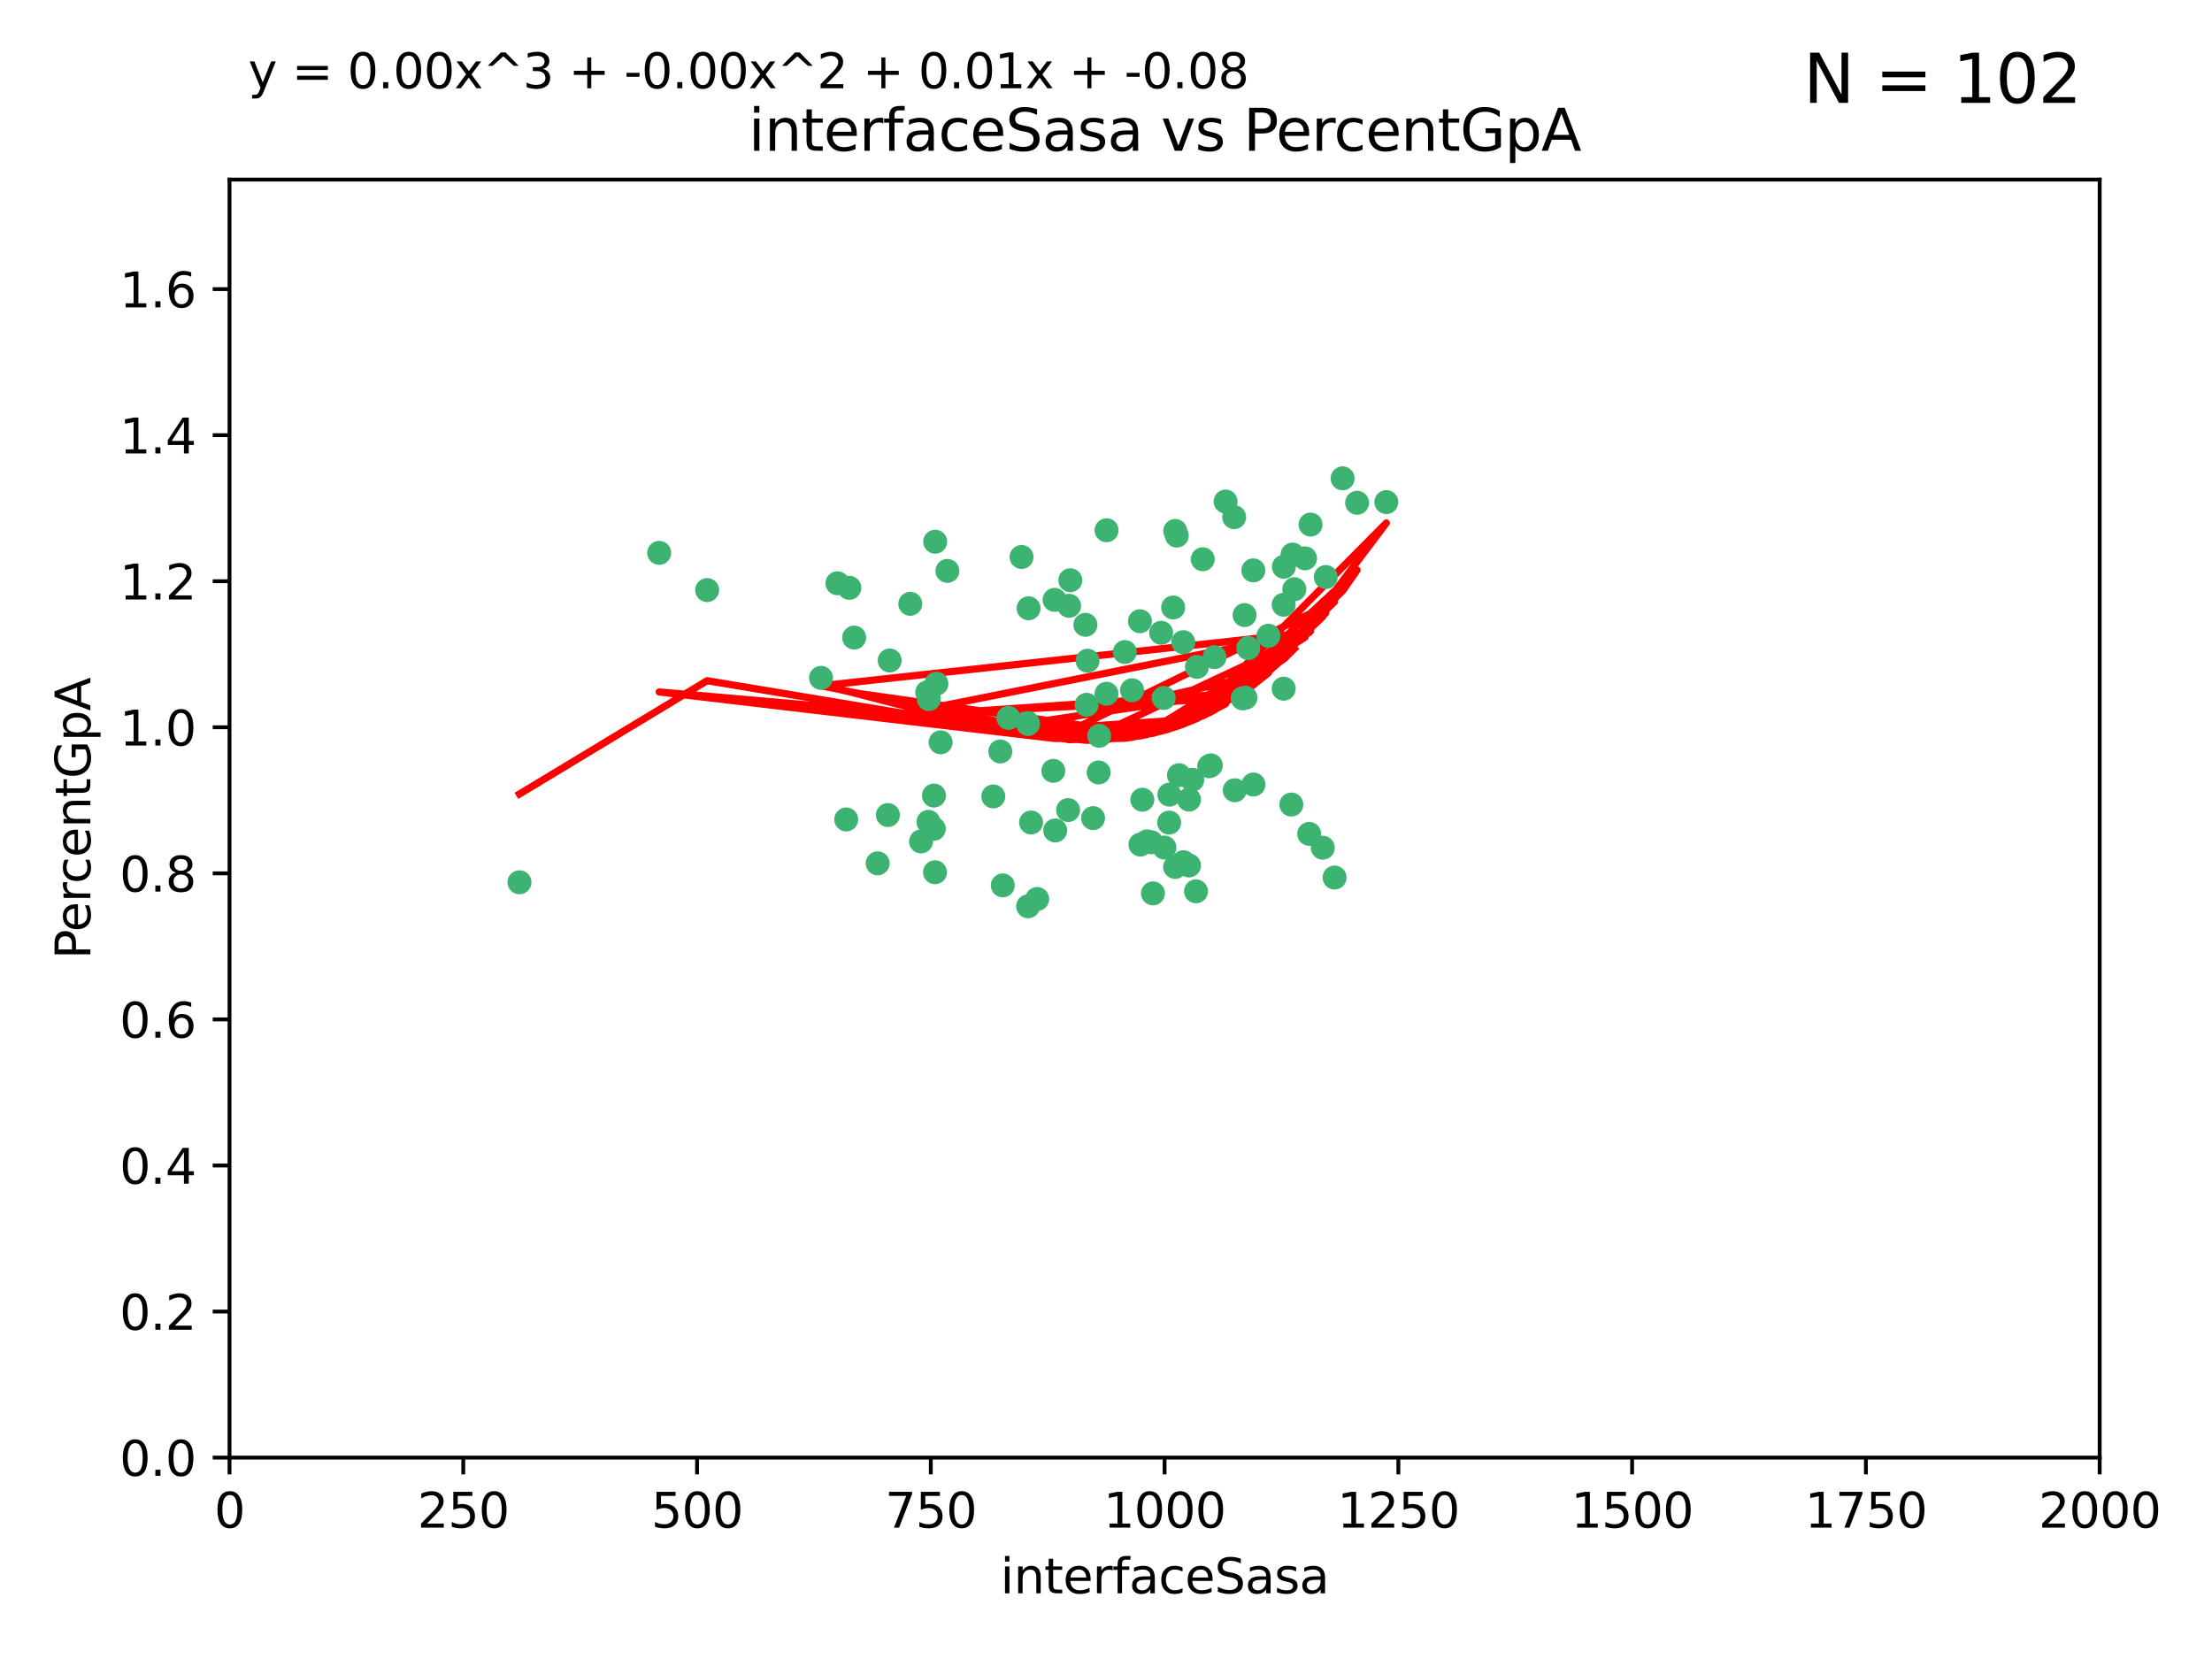 <?xml version="1.0" encoding="utf-8" standalone="no"?>
<!DOCTYPE svg PUBLIC "-//W3C//DTD SVG 1.1//EN"
  "http://www.w3.org/Graphics/SVG/1.1/DTD/svg11.dtd">
<svg xmlns:xlink="http://www.w3.org/1999/xlink" width="460.8pt" height="345.6pt" viewBox="0 0 460.8 345.6" xmlns="http://www.w3.org/2000/svg" version="1.1">
 <defs>
  <style type="text/css">*{stroke-linejoin: round; stroke-linecap: butt}</style>
 </defs>
 <g id="figure_1">
  <g id="patch_1">
   <path d="M 0 345.6 
L 460.8 345.6 
L 460.8 0 
L 0 0 
z
" style="fill: #ffffff"/>
  </g>
  <g id="axes_1">
   <g id="patch_2">
    <path d="M 47.81 303.64 
L 437.4 303.64 
L 437.4 37.411 
L 47.81 37.411 
z
" style="fill: #ffffff"/>
   </g>
   <g id="PathCollection_1">
    <defs>
     <path id="mf15400a476" d="M 0 1.118 
C 0.297 1.118 0.581 1 0.791 0.791 
C 1 0.581 1.118 0.297 1.118 0 
C 1.118 -0.297 1 -0.581 0.791 -0.791 
C 0.581 -1 0.297 -1.118 0 -1.118 
C -0.297 -1.118 -0.581 -1 -0.791 -0.791 
C -1 -0.581 -1.118 -0.297 -1.118 0 
C -1.118 0.297 -1 0.581 -0.791 0.791 
C -0.581 1 -0.297 1.118 0 1.118 
z
" style="stroke: #3cb371"/>
    </defs>
    <g clip-path="url(#p72eec7b189)">
     <use xlink:href="#mf15400a476" x="269.639" y="122.746" style="fill: #3cb371; stroke: #3cb371"/>
     <use xlink:href="#mf15400a476" x="261.12" y="163.425" style="fill: #3cb371; stroke: #3cb371"/>
     <use xlink:href="#mf15400a476" x="257.1" y="107.729" style="fill: #3cb371; stroke: #3cb371"/>
     <use xlink:href="#mf15400a476" x="279.692" y="99.65" style="fill: #3cb371; stroke: #3cb371"/>
     <use xlink:href="#mf15400a476" x="282.707" y="104.74" style="fill: #3cb371; stroke: #3cb371"/>
     <use xlink:href="#mf15400a476" x="249.345" y="138.932" style="fill: #3cb371; stroke: #3cb371"/>
     <use xlink:href="#mf15400a476" x="273.011" y="109.279" style="fill: #3cb371; stroke: #3cb371"/>
     <use xlink:href="#mf15400a476" x="237.967" y="166.592" style="fill: #3cb371; stroke: #3cb371"/>
     <use xlink:href="#mf15400a476" x="247.689" y="180.293" style="fill: #3cb371; stroke: #3cb371"/>
     <use xlink:href="#mf15400a476" x="288.797" y="104.597" style="fill: #3cb371; stroke: #3cb371"/>
     <use xlink:href="#mf15400a476" x="267.416" y="143.468" style="fill: #3cb371; stroke: #3cb371"/>
     <use xlink:href="#mf15400a476" x="267.453" y="118.066" style="fill: #3cb371; stroke: #3cb371"/>
     <use xlink:href="#mf15400a476" x="250.553" y="116.498" style="fill: #3cb371; stroke: #3cb371"/>
     <use xlink:href="#mf15400a476" x="255.31" y="104.481" style="fill: #3cb371; stroke: #3cb371"/>
     <use xlink:href="#mf15400a476" x="244.822" y="110.612" style="fill: #3cb371; stroke: #3cb371"/>
     <use xlink:href="#mf15400a476" x="267.412" y="125.981" style="fill: #3cb371; stroke: #3cb371"/>
     <use xlink:href="#mf15400a476" x="269.257" y="115.528" style="fill: #3cb371; stroke: #3cb371"/>
     <use xlink:href="#mf15400a476" x="245.597" y="161.483" style="fill: #3cb371; stroke: #3cb371"/>
     <use xlink:href="#mf15400a476" x="246.497" y="133.778" style="fill: #3cb371; stroke: #3cb371"/>
     <use xlink:href="#mf15400a476" x="252.23" y="159.437" style="fill: #3cb371; stroke: #3cb371"/>
     <use xlink:href="#mf15400a476" x="237.472" y="129.414" style="fill: #3cb371; stroke: #3cb371"/>
     <use xlink:href="#mf15400a476" x="243.552" y="171.362" style="fill: #3cb371; stroke: #3cb371"/>
     <use xlink:href="#mf15400a476" x="235.828" y="143.785" style="fill: #3cb371; stroke: #3cb371"/>
     <use xlink:href="#mf15400a476" x="234.33" y="135.829" style="fill: #3cb371; stroke: #3cb371"/>
     <use xlink:href="#mf15400a476" x="222.709" y="126.199" style="fill: #3cb371; stroke: #3cb371"/>
     <use xlink:href="#mf15400a476" x="246.538" y="179.608" style="fill: #3cb371; stroke: #3cb371"/>
     <use xlink:href="#mf15400a476" x="259.268" y="128.13" style="fill: #3cb371; stroke: #3cb371"/>
     <use xlink:href="#mf15400a476" x="242.424" y="145.405" style="fill: #3cb371; stroke: #3cb371"/>
     <use xlink:href="#mf15400a476" x="260.033" y="135.01" style="fill: #3cb371; stroke: #3cb371"/>
     <use xlink:href="#mf15400a476" x="264.239" y="132.436" style="fill: #3cb371; stroke: #3cb371"/>
     <use xlink:href="#mf15400a476" x="210.078" y="149.556" style="fill: #3cb371; stroke: #3cb371"/>
     <use xlink:href="#mf15400a476" x="249.144" y="185.679" style="fill: #3cb371; stroke: #3cb371"/>
     <use xlink:href="#mf15400a476" x="244.796" y="180.6" style="fill: #3cb371; stroke: #3cb371"/>
     <use xlink:href="#mf15400a476" x="214.272" y="126.716" style="fill: #3cb371; stroke: #3cb371"/>
     <use xlink:href="#mf15400a476" x="244.391" y="126.55" style="fill: #3cb371; stroke: #3cb371"/>
     <use xlink:href="#mf15400a476" x="226.11" y="130.162" style="fill: #3cb371; stroke: #3cb371"/>
     <use xlink:href="#mf15400a476" x="271.865" y="116.315" style="fill: #3cb371; stroke: #3cb371"/>
     <use xlink:href="#mf15400a476" x="239.835" y="175.456" style="fill: #3cb371; stroke: #3cb371"/>
     <use xlink:href="#mf15400a476" x="269.004" y="167.599" style="fill: #3cb371; stroke: #3cb371"/>
     <use xlink:href="#mf15400a476" x="245.149" y="111.568" style="fill: #3cb371; stroke: #3cb371"/>
     <use xlink:href="#mf15400a476" x="240.182" y="186.109" style="fill: #3cb371; stroke: #3cb371"/>
     <use xlink:href="#mf15400a476" x="251.897" y="159.632" style="fill: #3cb371; stroke: #3cb371"/>
     <use xlink:href="#mf15400a476" x="276.178" y="120.202" style="fill: #3cb371; stroke: #3cb371"/>
     <use xlink:href="#mf15400a476" x="261.089" y="118.821" style="fill: #3cb371; stroke: #3cb371"/>
     <use xlink:href="#mf15400a476" x="243.6" y="165.538" style="fill: #3cb371; stroke: #3cb371"/>
     <use xlink:href="#mf15400a476" x="242.568" y="176.558" style="fill: #3cb371; stroke: #3cb371"/>
     <use xlink:href="#mf15400a476" x="275.562" y="176.591" style="fill: #3cb371; stroke: #3cb371"/>
     <use xlink:href="#mf15400a476" x="258.868" y="145.489" style="fill: #3cb371; stroke: #3cb371"/>
     <use xlink:href="#mf15400a476" x="194.781" y="181.71" style="fill: #3cb371; stroke: #3cb371"/>
     <use xlink:href="#mf15400a476" x="230.508" y="144.518" style="fill: #3cb371; stroke: #3cb371"/>
     <use xlink:href="#mf15400a476" x="253.011" y="136.9" style="fill: #3cb371; stroke: #3cb371"/>
     <use xlink:href="#mf15400a476" x="248.365" y="162.45" style="fill: #3cb371; stroke: #3cb371"/>
     <use xlink:href="#mf15400a476" x="222.502" y="168.751" style="fill: #3cb371; stroke: #3cb371"/>
     <use xlink:href="#mf15400a476" x="241.894" y="131.819" style="fill: #3cb371; stroke: #3cb371"/>
     <use xlink:href="#mf15400a476" x="214.155" y="150.825" style="fill: #3cb371; stroke: #3cb371"/>
     <use xlink:href="#mf15400a476" x="230.518" y="110.46" style="fill: #3cb371; stroke: #3cb371"/>
     <use xlink:href="#mf15400a476" x="226.56" y="137.643" style="fill: #3cb371; stroke: #3cb371"/>
     <use xlink:href="#mf15400a476" x="247.691" y="166.563" style="fill: #3cb371; stroke: #3cb371"/>
     <use xlink:href="#mf15400a476" x="259.447" y="145.346" style="fill: #3cb371; stroke: #3cb371"/>
     <use xlink:href="#mf15400a476" x="206.921" y="165.91" style="fill: #3cb371; stroke: #3cb371"/>
     <use xlink:href="#mf15400a476" x="222.968" y="120.872" style="fill: #3cb371; stroke: #3cb371"/>
     <use xlink:href="#mf15400a476" x="237.571" y="175.941" style="fill: #3cb371; stroke: #3cb371"/>
     <use xlink:href="#mf15400a476" x="219.816" y="172.999" style="fill: #3cb371; stroke: #3cb371"/>
     <use xlink:href="#mf15400a476" x="184.969" y="169.787" style="fill: #3cb371; stroke: #3cb371"/>
     <use xlink:href="#mf15400a476" x="216.066" y="187.28" style="fill: #3cb371; stroke: #3cb371"/>
     <use xlink:href="#mf15400a476" x="214.095" y="150.61" style="fill: #3cb371; stroke: #3cb371"/>
     <use xlink:href="#mf15400a476" x="228.983" y="153.289" style="fill: #3cb371; stroke: #3cb371"/>
     <use xlink:href="#mf15400a476" x="212.811" y="116.028" style="fill: #3cb371; stroke: #3cb371"/>
     <use xlink:href="#mf15400a476" x="228.868" y="160.916" style="fill: #3cb371; stroke: #3cb371"/>
     <use xlink:href="#mf15400a476" x="238.923" y="175.282" style="fill: #3cb371; stroke: #3cb371"/>
     <use xlink:href="#mf15400a476" x="177.939" y="132.821" style="fill: #3cb371; stroke: #3cb371"/>
     <use xlink:href="#mf15400a476" x="194.555" y="165.726" style="fill: #3cb371; stroke: #3cb371"/>
     <use xlink:href="#mf15400a476" x="193.495" y="145.637" style="fill: #3cb371; stroke: #3cb371"/>
     <use xlink:href="#mf15400a476" x="214.79" y="171.339" style="fill: #3cb371; stroke: #3cb371"/>
     <use xlink:href="#mf15400a476" x="195.95" y="154.635" style="fill: #3cb371; stroke: #3cb371"/>
     <use xlink:href="#mf15400a476" x="185.339" y="137.596" style="fill: #3cb371; stroke: #3cb371"/>
     <use xlink:href="#mf15400a476" x="195.075" y="142.428" style="fill: #3cb371; stroke: #3cb371"/>
     <use xlink:href="#mf15400a476" x="182.832" y="179.85" style="fill: #3cb371; stroke: #3cb371"/>
     <use xlink:href="#mf15400a476" x="193.154" y="144.219" style="fill: #3cb371; stroke: #3cb371"/>
     <use xlink:href="#mf15400a476" x="189.631" y="125.788" style="fill: #3cb371; stroke: #3cb371"/>
     <use xlink:href="#mf15400a476" x="176.932" y="122.454" style="fill: #3cb371; stroke: #3cb371"/>
     <use xlink:href="#mf15400a476" x="208.381" y="156.546" style="fill: #3cb371; stroke: #3cb371"/>
     <use xlink:href="#mf15400a476" x="191.867" y="175.285" style="fill: #3cb371; stroke: #3cb371"/>
     <use xlink:href="#mf15400a476" x="272.732" y="173.711" style="fill: #3cb371; stroke: #3cb371"/>
     <use xlink:href="#mf15400a476" x="171.033" y="141.214" style="fill: #3cb371; stroke: #3cb371"/>
     <use xlink:href="#mf15400a476" x="174.452" y="121.505" style="fill: #3cb371; stroke: #3cb371"/>
     <use xlink:href="#mf15400a476" x="219.691" y="124.962" style="fill: #3cb371; stroke: #3cb371"/>
     <use xlink:href="#mf15400a476" x="278.019" y="182.808" style="fill: #3cb371; stroke: #3cb371"/>
     <use xlink:href="#mf15400a476" x="257.217" y="164.629" style="fill: #3cb371; stroke: #3cb371"/>
     <use xlink:href="#mf15400a476" x="194.524" y="172.657" style="fill: #3cb371; stroke: #3cb371"/>
     <use xlink:href="#mf15400a476" x="227.707" y="170.424" style="fill: #3cb371; stroke: #3cb371"/>
     <use xlink:href="#mf15400a476" x="176.285" y="170.709" style="fill: #3cb371; stroke: #3cb371"/>
     <use xlink:href="#mf15400a476" x="194.816" y="112.848" style="fill: #3cb371; stroke: #3cb371"/>
     <use xlink:href="#mf15400a476" x="208.896" y="184.441" style="fill: #3cb371; stroke: #3cb371"/>
     <use xlink:href="#mf15400a476" x="226.359" y="146.818" style="fill: #3cb371; stroke: #3cb371"/>
     <use xlink:href="#mf15400a476" x="214.179" y="188.798" style="fill: #3cb371; stroke: #3cb371"/>
     <use xlink:href="#mf15400a476" x="193.41" y="171.213" style="fill: #3cb371; stroke: #3cb371"/>
     <use xlink:href="#mf15400a476" x="197.36" y="118.928" style="fill: #3cb371; stroke: #3cb371"/>
     <use xlink:href="#mf15400a476" x="137.322" y="115.169" style="fill: #3cb371; stroke: #3cb371"/>
     <use xlink:href="#mf15400a476" x="219.424" y="160.581" style="fill: #3cb371; stroke: #3cb371"/>
     <use xlink:href="#mf15400a476" x="147.311" y="122.922" style="fill: #3cb371; stroke: #3cb371"/>
     <use xlink:href="#mf15400a476" x="108.214" y="183.797" style="fill: #3cb371; stroke: #3cb371"/>
    </g>
   </g>
   <g id="matplotlib.axis_1">
    <g id="xtick_1">
     <g id="line2d_1">
      <defs>
       <path id="m109f16fb93" d="M 0 0 
L 0 3.5 
" style="stroke: #000000; stroke-width: 0.8"/>
      </defs>
      <g>
       <use xlink:href="#m109f16fb93" x="47.81" y="303.64" style="stroke: #000000; stroke-width: 0.8"/>
      </g>
     </g>
     <g id="text_1">
      <!-- 0 -->
      <g transform="translate(44.629 318.238)scale(0.1 -0.1)">
       <defs>
        <path id="DejaVuSans-30" d="M 2034 4250 
Q 1547 4250 1301 3770 
Q 1056 3291 1056 2328 
Q 1056 1369 1301 889 
Q 1547 409 2034 409 
Q 2525 409 2770 889 
Q 3016 1369 3016 2328 
Q 3016 3291 2770 3770 
Q 2525 4250 2034 4250 
z
M 2034 4750 
Q 2819 4750 3233 4129 
Q 3647 3509 3647 2328 
Q 3647 1150 3233 529 
Q 2819 -91 2034 -91 
Q 1250 -91 836 529 
Q 422 1150 422 2328 
Q 422 3509 836 4129 
Q 1250 4750 2034 4750 
z
" transform="scale(0.016)"/>
       </defs>
       <use xlink:href="#DejaVuSans-30"/>
      </g>
     </g>
    </g>
    <g id="xtick_2">
     <g id="line2d_2">
      <g>
       <use xlink:href="#m109f16fb93" x="96.509" y="303.64" style="stroke: #000000; stroke-width: 0.8"/>
      </g>
     </g>
     <g id="text_2">
      <!-- 250 -->
      <g transform="translate(86.965 318.238)scale(0.1 -0.1)">
       <defs>
        <path id="DejaVuSans-32" d="M 1228 531 
L 3431 531 
L 3431 0 
L 469 0 
L 469 531 
Q 828 903 1448 1529 
Q 2069 2156 2228 2338 
Q 2531 2678 2651 2914 
Q 2772 3150 2772 3378 
Q 2772 3750 2511 3984 
Q 2250 4219 1831 4219 
Q 1534 4219 1204 4116 
Q 875 4013 500 3803 
L 500 4441 
Q 881 4594 1212 4672 
Q 1544 4750 1819 4750 
Q 2544 4750 2975 4387 
Q 3406 4025 3406 3419 
Q 3406 3131 3298 2873 
Q 3191 2616 2906 2266 
Q 2828 2175 2409 1742 
Q 1991 1309 1228 531 
z
" transform="scale(0.016)"/>
        <path id="DejaVuSans-35" d="M 691 4666 
L 3169 4666 
L 3169 4134 
L 1269 4134 
L 1269 2991 
Q 1406 3038 1543 3061 
Q 1681 3084 1819 3084 
Q 2600 3084 3056 2656 
Q 3513 2228 3513 1497 
Q 3513 744 3044 326 
Q 2575 -91 1722 -91 
Q 1428 -91 1123 -41 
Q 819 9 494 109 
L 494 744 
Q 775 591 1075 516 
Q 1375 441 1709 441 
Q 2250 441 2565 725 
Q 2881 1009 2881 1497 
Q 2881 1984 2565 2268 
Q 2250 2553 1709 2553 
Q 1456 2553 1204 2497 
Q 953 2441 691 2322 
L 691 4666 
z
" transform="scale(0.016)"/>
       </defs>
       <use xlink:href="#DejaVuSans-32"/>
       <use xlink:href="#DejaVuSans-35" x="63.623"/>
       <use xlink:href="#DejaVuSans-30" x="127.246"/>
      </g>
     </g>
    </g>
    <g id="xtick_3">
     <g id="line2d_3">
      <g>
       <use xlink:href="#m109f16fb93" x="145.208" y="303.64" style="stroke: #000000; stroke-width: 0.8"/>
      </g>
     </g>
     <g id="text_3">
      <!-- 500 -->
      <g transform="translate(135.664 318.238)scale(0.1 -0.1)">
       <use xlink:href="#DejaVuSans-35"/>
       <use xlink:href="#DejaVuSans-30" x="63.623"/>
       <use xlink:href="#DejaVuSans-30" x="127.246"/>
      </g>
     </g>
    </g>
    <g id="xtick_4">
     <g id="line2d_4">
      <g>
       <use xlink:href="#m109f16fb93" x="193.906" y="303.64" style="stroke: #000000; stroke-width: 0.8"/>
      </g>
     </g>
     <g id="text_4">
      <!-- 750 -->
      <g transform="translate(184.363 318.238)scale(0.1 -0.1)">
       <defs>
        <path id="DejaVuSans-37" d="M 525 4666 
L 3525 4666 
L 3525 4397 
L 1831 0 
L 1172 0 
L 2766 4134 
L 525 4134 
L 525 4666 
z
" transform="scale(0.016)"/>
       </defs>
       <use xlink:href="#DejaVuSans-37"/>
       <use xlink:href="#DejaVuSans-35" x="63.623"/>
       <use xlink:href="#DejaVuSans-30" x="127.246"/>
      </g>
     </g>
    </g>
    <g id="xtick_5">
     <g id="line2d_5">
      <g>
       <use xlink:href="#m109f16fb93" x="242.605" y="303.64" style="stroke: #000000; stroke-width: 0.8"/>
      </g>
     </g>
     <g id="text_5">
      <!-- 1000 -->
      <g transform="translate(229.88 318.238)scale(0.1 -0.1)">
       <defs>
        <path id="DejaVuSans-31" d="M 794 531 
L 1825 531 
L 1825 4091 
L 703 3866 
L 703 4441 
L 1819 4666 
L 2450 4666 
L 2450 531 
L 3481 531 
L 3481 0 
L 794 0 
L 794 531 
z
" transform="scale(0.016)"/>
       </defs>
       <use xlink:href="#DejaVuSans-31"/>
       <use xlink:href="#DejaVuSans-30" x="63.623"/>
       <use xlink:href="#DejaVuSans-30" x="127.246"/>
       <use xlink:href="#DejaVuSans-30" x="190.869"/>
      </g>
     </g>
    </g>
    <g id="xtick_6">
     <g id="line2d_6">
      <g>
       <use xlink:href="#m109f16fb93" x="291.304" y="303.64" style="stroke: #000000; stroke-width: 0.8"/>
      </g>
     </g>
     <g id="text_6">
      <!-- 1250 -->
      <g transform="translate(278.579 318.238)scale(0.1 -0.1)">
       <use xlink:href="#DejaVuSans-31"/>
       <use xlink:href="#DejaVuSans-32" x="63.623"/>
       <use xlink:href="#DejaVuSans-35" x="127.246"/>
       <use xlink:href="#DejaVuSans-30" x="190.869"/>
      </g>
     </g>
    </g>
    <g id="xtick_7">
     <g id="line2d_7">
      <g>
       <use xlink:href="#m109f16fb93" x="340.002" y="303.64" style="stroke: #000000; stroke-width: 0.8"/>
      </g>
     </g>
     <g id="text_7">
      <!-- 1500 -->
      <g transform="translate(327.277 318.238)scale(0.1 -0.1)">
       <use xlink:href="#DejaVuSans-31"/>
       <use xlink:href="#DejaVuSans-35" x="63.623"/>
       <use xlink:href="#DejaVuSans-30" x="127.246"/>
       <use xlink:href="#DejaVuSans-30" x="190.869"/>
      </g>
     </g>
    </g>
    <g id="xtick_8">
     <g id="line2d_8">
      <g>
       <use xlink:href="#m109f16fb93" x="388.701" y="303.64" style="stroke: #000000; stroke-width: 0.8"/>
      </g>
     </g>
     <g id="text_8">
      <!-- 1750 -->
      <g transform="translate(375.976 318.238)scale(0.1 -0.1)">
       <use xlink:href="#DejaVuSans-31"/>
       <use xlink:href="#DejaVuSans-37" x="63.623"/>
       <use xlink:href="#DejaVuSans-35" x="127.246"/>
       <use xlink:href="#DejaVuSans-30" x="190.869"/>
      </g>
     </g>
    </g>
    <g id="xtick_9">
     <g id="line2d_9">
      <g>
       <use xlink:href="#m109f16fb93" x="437.4" y="303.64" style="stroke: #000000; stroke-width: 0.8"/>
      </g>
     </g>
     <g id="text_9">
      <!-- 2000 -->
      <g transform="translate(424.675 318.238)scale(0.1 -0.1)">
       <use xlink:href="#DejaVuSans-32"/>
       <use xlink:href="#DejaVuSans-30" x="63.623"/>
       <use xlink:href="#DejaVuSans-30" x="127.246"/>
       <use xlink:href="#DejaVuSans-30" x="190.869"/>
      </g>
     </g>
    </g>
    <g id="text_10">
     <!-- interfaceSasa -->
     <g transform="translate(208.398 331.917)scale(0.1 -0.1)">
      <defs>
       <path id="DejaVuSans-69" d="M 603 3500 
L 1178 3500 
L 1178 0 
L 603 0 
L 603 3500 
z
M 603 4863 
L 1178 4863 
L 1178 4134 
L 603 4134 
L 603 4863 
z
" transform="scale(0.016)"/>
       <path id="DejaVuSans-6e" d="M 3513 2113 
L 3513 0 
L 2938 0 
L 2938 2094 
Q 2938 2591 2744 2837 
Q 2550 3084 2163 3084 
Q 1697 3084 1428 2787 
Q 1159 2491 1159 1978 
L 1159 0 
L 581 0 
L 581 3500 
L 1159 3500 
L 1159 2956 
Q 1366 3272 1645 3428 
Q 1925 3584 2291 3584 
Q 2894 3584 3203 3211 
Q 3513 2838 3513 2113 
z
" transform="scale(0.016)"/>
       <path id="DejaVuSans-74" d="M 1172 4494 
L 1172 3500 
L 2356 3500 
L 2356 3053 
L 1172 3053 
L 1172 1153 
Q 1172 725 1289 603 
Q 1406 481 1766 481 
L 2356 481 
L 2356 0 
L 1766 0 
Q 1100 0 847 248 
Q 594 497 594 1153 
L 594 3053 
L 172 3053 
L 172 3500 
L 594 3500 
L 594 4494 
L 1172 4494 
z
" transform="scale(0.016)"/>
       <path id="DejaVuSans-65" d="M 3597 1894 
L 3597 1613 
L 953 1613 
Q 991 1019 1311 708 
Q 1631 397 2203 397 
Q 2534 397 2845 478 
Q 3156 559 3463 722 
L 3463 178 
Q 3153 47 2828 -22 
Q 2503 -91 2169 -91 
Q 1331 -91 842 396 
Q 353 884 353 1716 
Q 353 2575 817 3079 
Q 1281 3584 2069 3584 
Q 2775 3584 3186 3129 
Q 3597 2675 3597 1894 
z
M 3022 2063 
Q 3016 2534 2758 2815 
Q 2500 3097 2075 3097 
Q 1594 3097 1305 2825 
Q 1016 2553 972 2059 
L 3022 2063 
z
" transform="scale(0.016)"/>
       <path id="DejaVuSans-72" d="M 2631 2963 
Q 2534 3019 2420 3045 
Q 2306 3072 2169 3072 
Q 1681 3072 1420 2755 
Q 1159 2438 1159 1844 
L 1159 0 
L 581 0 
L 581 3500 
L 1159 3500 
L 1159 2956 
Q 1341 3275 1631 3429 
Q 1922 3584 2338 3584 
Q 2397 3584 2469 3576 
Q 2541 3569 2628 3553 
L 2631 2963 
z
" transform="scale(0.016)"/>
       <path id="DejaVuSans-66" d="M 2375 4863 
L 2375 4384 
L 1825 4384 
Q 1516 4384 1395 4259 
Q 1275 4134 1275 3809 
L 1275 3500 
L 2222 3500 
L 2222 3053 
L 1275 3053 
L 1275 0 
L 697 0 
L 697 3053 
L 147 3053 
L 147 3500 
L 697 3500 
L 697 3744 
Q 697 4328 969 4595 
Q 1241 4863 1831 4863 
L 2375 4863 
z
" transform="scale(0.016)"/>
       <path id="DejaVuSans-61" d="M 2194 1759 
Q 1497 1759 1228 1600 
Q 959 1441 959 1056 
Q 959 750 1161 570 
Q 1363 391 1709 391 
Q 2188 391 2477 730 
Q 2766 1069 2766 1631 
L 2766 1759 
L 2194 1759 
z
M 3341 1997 
L 3341 0 
L 2766 0 
L 2766 531 
Q 2569 213 2275 61 
Q 1981 -91 1556 -91 
Q 1019 -91 701 211 
Q 384 513 384 1019 
Q 384 1609 779 1909 
Q 1175 2209 1959 2209 
L 2766 2209 
L 2766 2266 
Q 2766 2663 2505 2880 
Q 2244 3097 1772 3097 
Q 1472 3097 1187 3025 
Q 903 2953 641 2809 
L 641 3341 
Q 956 3463 1253 3523 
Q 1550 3584 1831 3584 
Q 2591 3584 2966 3190 
Q 3341 2797 3341 1997 
z
" transform="scale(0.016)"/>
       <path id="DejaVuSans-63" d="M 3122 3366 
L 3122 2828 
Q 2878 2963 2633 3030 
Q 2388 3097 2138 3097 
Q 1578 3097 1268 2742 
Q 959 2388 959 1747 
Q 959 1106 1268 751 
Q 1578 397 2138 397 
Q 2388 397 2633 464 
Q 2878 531 3122 666 
L 3122 134 
Q 2881 22 2623 -34 
Q 2366 -91 2075 -91 
Q 1284 -91 818 406 
Q 353 903 353 1747 
Q 353 2603 823 3093 
Q 1294 3584 2113 3584 
Q 2378 3584 2631 3529 
Q 2884 3475 3122 3366 
z
" transform="scale(0.016)"/>
       <path id="DejaVuSans-53" d="M 3425 4513 
L 3425 3897 
Q 3066 4069 2747 4153 
Q 2428 4238 2131 4238 
Q 1616 4238 1336 4038 
Q 1056 3838 1056 3469 
Q 1056 3159 1242 3001 
Q 1428 2844 1947 2747 
L 2328 2669 
Q 3034 2534 3370 2195 
Q 3706 1856 3706 1288 
Q 3706 609 3251 259 
Q 2797 -91 1919 -91 
Q 1588 -91 1214 -16 
Q 841 59 441 206 
L 441 856 
Q 825 641 1194 531 
Q 1563 422 1919 422 
Q 2459 422 2753 634 
Q 3047 847 3047 1241 
Q 3047 1584 2836 1778 
Q 2625 1972 2144 2069 
L 1759 2144 
Q 1053 2284 737 2584 
Q 422 2884 422 3419 
Q 422 4038 858 4394 
Q 1294 4750 2059 4750 
Q 2388 4750 2728 4690 
Q 3069 4631 3425 4513 
z
" transform="scale(0.016)"/>
       <path id="DejaVuSans-73" d="M 2834 3397 
L 2834 2853 
Q 2591 2978 2328 3040 
Q 2066 3103 1784 3103 
Q 1356 3103 1142 2972 
Q 928 2841 928 2578 
Q 928 2378 1081 2264 
Q 1234 2150 1697 2047 
L 1894 2003 
Q 2506 1872 2764 1633 
Q 3022 1394 3022 966 
Q 3022 478 2636 193 
Q 2250 -91 1575 -91 
Q 1294 -91 989 -36 
Q 684 19 347 128 
L 347 722 
Q 666 556 975 473 
Q 1284 391 1588 391 
Q 1994 391 2212 530 
Q 2431 669 2431 922 
Q 2431 1156 2273 1281 
Q 2116 1406 1581 1522 
L 1381 1569 
Q 847 1681 609 1914 
Q 372 2147 372 2553 
Q 372 3047 722 3315 
Q 1072 3584 1716 3584 
Q 2034 3584 2315 3537 
Q 2597 3491 2834 3397 
z
" transform="scale(0.016)"/>
      </defs>
      <use xlink:href="#DejaVuSans-69"/>
      <use xlink:href="#DejaVuSans-6e" x="27.783"/>
      <use xlink:href="#DejaVuSans-74" x="91.162"/>
      <use xlink:href="#DejaVuSans-65" x="130.371"/>
      <use xlink:href="#DejaVuSans-72" x="191.895"/>
      <use xlink:href="#DejaVuSans-66" x="233.008"/>
      <use xlink:href="#DejaVuSans-61" x="268.213"/>
      <use xlink:href="#DejaVuSans-63" x="329.492"/>
      <use xlink:href="#DejaVuSans-65" x="384.473"/>
      <use xlink:href="#DejaVuSans-53" x="445.996"/>
      <use xlink:href="#DejaVuSans-61" x="509.473"/>
      <use xlink:href="#DejaVuSans-73" x="570.752"/>
      <use xlink:href="#DejaVuSans-61" x="622.852"/>
     </g>
    </g>
   </g>
   <g id="matplotlib.axis_2">
    <g id="ytick_1">
     <g id="line2d_10">
      <defs>
       <path id="m586da19660" d="M 0 0 
L -3.5 0 
" style="stroke: #000000; stroke-width: 0.8"/>
      </defs>
      <g>
       <use xlink:href="#m586da19660" x="47.81" y="303.64" style="stroke: #000000; stroke-width: 0.8"/>
      </g>
     </g>
     <g id="text_11">
      <!-- 0.0 -->
      <g transform="translate(24.907 307.439)scale(0.1 -0.1)">
       <defs>
        <path id="DejaVuSans-2e" d="M 684 794 
L 1344 794 
L 1344 0 
L 684 0 
L 684 794 
z
" transform="scale(0.016)"/>
       </defs>
       <use xlink:href="#DejaVuSans-30"/>
       <use xlink:href="#DejaVuSans-2e" x="63.623"/>
       <use xlink:href="#DejaVuSans-30" x="95.41"/>
      </g>
     </g>
    </g>
    <g id="ytick_2">
     <g id="line2d_11">
      <g>
       <use xlink:href="#m586da19660" x="47.81" y="273.214" style="stroke: #000000; stroke-width: 0.8"/>
      </g>
     </g>
     <g id="text_12">
      <!-- 0.2 -->
      <g transform="translate(24.907 277.013)scale(0.1 -0.1)">
       <use xlink:href="#DejaVuSans-30"/>
       <use xlink:href="#DejaVuSans-2e" x="63.623"/>
       <use xlink:href="#DejaVuSans-32" x="95.41"/>
      </g>
     </g>
    </g>
    <g id="ytick_3">
     <g id="line2d_12">
      <g>
       <use xlink:href="#m586da19660" x="47.81" y="242.788" style="stroke: #000000; stroke-width: 0.8"/>
      </g>
     </g>
     <g id="text_13">
      <!-- 0.4 -->
      <g transform="translate(24.907 246.587)scale(0.1 -0.1)">
       <defs>
        <path id="DejaVuSans-34" d="M 2419 4116 
L 825 1625 
L 2419 1625 
L 2419 4116 
z
M 2253 4666 
L 3047 4666 
L 3047 1625 
L 3713 1625 
L 3713 1100 
L 3047 1100 
L 3047 0 
L 2419 0 
L 2419 1100 
L 313 1100 
L 313 1709 
L 2253 4666 
z
" transform="scale(0.016)"/>
       </defs>
       <use xlink:href="#DejaVuSans-30"/>
       <use xlink:href="#DejaVuSans-2e" x="63.623"/>
       <use xlink:href="#DejaVuSans-34" x="95.41"/>
      </g>
     </g>
    </g>
    <g id="ytick_4">
     <g id="line2d_13">
      <g>
       <use xlink:href="#m586da19660" x="47.81" y="212.362" style="stroke: #000000; stroke-width: 0.8"/>
      </g>
     </g>
     <g id="text_14">
      <!-- 0.6 -->
      <g transform="translate(24.907 216.161)scale(0.1 -0.1)">
       <defs>
        <path id="DejaVuSans-36" d="M 2113 2584 
Q 1688 2584 1439 2293 
Q 1191 2003 1191 1497 
Q 1191 994 1439 701 
Q 1688 409 2113 409 
Q 2538 409 2786 701 
Q 3034 994 3034 1497 
Q 3034 2003 2786 2293 
Q 2538 2584 2113 2584 
z
M 3366 4563 
L 3366 3988 
Q 3128 4100 2886 4159 
Q 2644 4219 2406 4219 
Q 1781 4219 1451 3797 
Q 1122 3375 1075 2522 
Q 1259 2794 1537 2939 
Q 1816 3084 2150 3084 
Q 2853 3084 3261 2657 
Q 3669 2231 3669 1497 
Q 3669 778 3244 343 
Q 2819 -91 2113 -91 
Q 1303 -91 875 529 
Q 447 1150 447 2328 
Q 447 3434 972 4092 
Q 1497 4750 2381 4750 
Q 2619 4750 2861 4703 
Q 3103 4656 3366 4563 
z
" transform="scale(0.016)"/>
       </defs>
       <use xlink:href="#DejaVuSans-30"/>
       <use xlink:href="#DejaVuSans-2e" x="63.623"/>
       <use xlink:href="#DejaVuSans-36" x="95.41"/>
      </g>
     </g>
    </g>
    <g id="ytick_5">
     <g id="line2d_14">
      <g>
       <use xlink:href="#m586da19660" x="47.81" y="181.935" style="stroke: #000000; stroke-width: 0.8"/>
      </g>
     </g>
     <g id="text_15">
      <!-- 0.8 -->
      <g transform="translate(24.907 185.735)scale(0.1 -0.1)">
       <defs>
        <path id="DejaVuSans-38" d="M 2034 2216 
Q 1584 2216 1326 1975 
Q 1069 1734 1069 1313 
Q 1069 891 1326 650 
Q 1584 409 2034 409 
Q 2484 409 2743 651 
Q 3003 894 3003 1313 
Q 3003 1734 2745 1975 
Q 2488 2216 2034 2216 
z
M 1403 2484 
Q 997 2584 770 2862 
Q 544 3141 544 3541 
Q 544 4100 942 4425 
Q 1341 4750 2034 4750 
Q 2731 4750 3128 4425 
Q 3525 4100 3525 3541 
Q 3525 3141 3298 2862 
Q 3072 2584 2669 2484 
Q 3125 2378 3379 2068 
Q 3634 1759 3634 1313 
Q 3634 634 3220 271 
Q 2806 -91 2034 -91 
Q 1263 -91 848 271 
Q 434 634 434 1313 
Q 434 1759 690 2068 
Q 947 2378 1403 2484 
z
M 1172 3481 
Q 1172 3119 1398 2916 
Q 1625 2713 2034 2713 
Q 2441 2713 2670 2916 
Q 2900 3119 2900 3481 
Q 2900 3844 2670 4047 
Q 2441 4250 2034 4250 
Q 1625 4250 1398 4047 
Q 1172 3844 1172 3481 
z
" transform="scale(0.016)"/>
       </defs>
       <use xlink:href="#DejaVuSans-30"/>
       <use xlink:href="#DejaVuSans-2e" x="63.623"/>
       <use xlink:href="#DejaVuSans-38" x="95.41"/>
      </g>
     </g>
    </g>
    <g id="ytick_6">
     <g id="line2d_15">
      <g>
       <use xlink:href="#m586da19660" x="47.81" y="151.509" style="stroke: #000000; stroke-width: 0.8"/>
      </g>
     </g>
     <g id="text_16">
      <!-- 1.0 -->
      <g transform="translate(24.907 155.308)scale(0.1 -0.1)">
       <use xlink:href="#DejaVuSans-31"/>
       <use xlink:href="#DejaVuSans-2e" x="63.623"/>
       <use xlink:href="#DejaVuSans-30" x="95.41"/>
      </g>
     </g>
    </g>
    <g id="ytick_7">
     <g id="line2d_16">
      <g>
       <use xlink:href="#m586da19660" x="47.81" y="121.083" style="stroke: #000000; stroke-width: 0.8"/>
      </g>
     </g>
     <g id="text_17">
      <!-- 1.2 -->
      <g transform="translate(24.907 124.882)scale(0.1 -0.1)">
       <use xlink:href="#DejaVuSans-31"/>
       <use xlink:href="#DejaVuSans-2e" x="63.623"/>
       <use xlink:href="#DejaVuSans-32" x="95.41"/>
      </g>
     </g>
    </g>
    <g id="ytick_8">
     <g id="line2d_17">
      <g>
       <use xlink:href="#m586da19660" x="47.81" y="90.657" style="stroke: #000000; stroke-width: 0.8"/>
      </g>
     </g>
     <g id="text_18">
      <!-- 1.4 -->
      <g transform="translate(24.907 94.456)scale(0.1 -0.1)">
       <use xlink:href="#DejaVuSans-31"/>
       <use xlink:href="#DejaVuSans-2e" x="63.623"/>
       <use xlink:href="#DejaVuSans-34" x="95.41"/>
      </g>
     </g>
    </g>
    <g id="ytick_9">
     <g id="line2d_18">
      <g>
       <use xlink:href="#m586da19660" x="47.81" y="60.231" style="stroke: #000000; stroke-width: 0.8"/>
      </g>
     </g>
     <g id="text_19">
      <!-- 1.6 -->
      <g transform="translate(24.907 64.03)scale(0.1 -0.1)">
       <use xlink:href="#DejaVuSans-31"/>
       <use xlink:href="#DejaVuSans-2e" x="63.623"/>
       <use xlink:href="#DejaVuSans-36" x="95.41"/>
      </g>
     </g>
    </g>
    <g id="text_20">
     <!-- PercentGpA -->
     <g transform="translate(18.827 199.802)rotate(-90)scale(0.1 -0.1)">
      <defs>
       <path id="DejaVuSans-50" d="M 1259 4147 
L 1259 2394 
L 2053 2394 
Q 2494 2394 2734 2622 
Q 2975 2850 2975 3272 
Q 2975 3691 2734 3919 
Q 2494 4147 2053 4147 
L 1259 4147 
z
M 628 4666 
L 2053 4666 
Q 2838 4666 3239 4311 
Q 3641 3956 3641 3272 
Q 3641 2581 3239 2228 
Q 2838 1875 2053 1875 
L 1259 1875 
L 1259 0 
L 628 0 
L 628 4666 
z
" transform="scale(0.016)"/>
       <path id="DejaVuSans-47" d="M 3809 666 
L 3809 1919 
L 2778 1919 
L 2778 2438 
L 4434 2438 
L 4434 434 
Q 4069 175 3628 42 
Q 3188 -91 2688 -91 
Q 1594 -91 976 548 
Q 359 1188 359 2328 
Q 359 3472 976 4111 
Q 1594 4750 2688 4750 
Q 3144 4750 3555 4637 
Q 3966 4525 4313 4306 
L 4313 3634 
Q 3963 3931 3569 4081 
Q 3175 4231 2741 4231 
Q 1884 4231 1454 3753 
Q 1025 3275 1025 2328 
Q 1025 1384 1454 906 
Q 1884 428 2741 428 
Q 3075 428 3337 486 
Q 3600 544 3809 666 
z
" transform="scale(0.016)"/>
       <path id="DejaVuSans-70" d="M 1159 525 
L 1159 -1331 
L 581 -1331 
L 581 3500 
L 1159 3500 
L 1159 2969 
Q 1341 3281 1617 3432 
Q 1894 3584 2278 3584 
Q 2916 3584 3314 3078 
Q 3713 2572 3713 1747 
Q 3713 922 3314 415 
Q 2916 -91 2278 -91 
Q 1894 -91 1617 61 
Q 1341 213 1159 525 
z
M 3116 1747 
Q 3116 2381 2855 2742 
Q 2594 3103 2138 3103 
Q 1681 3103 1420 2742 
Q 1159 2381 1159 1747 
Q 1159 1113 1420 752 
Q 1681 391 2138 391 
Q 2594 391 2855 752 
Q 3116 1113 3116 1747 
z
" transform="scale(0.016)"/>
       <path id="DejaVuSans-41" d="M 2188 4044 
L 1331 1722 
L 3047 1722 
L 2188 4044 
z
M 1831 4666 
L 2547 4666 
L 4325 0 
L 3669 0 
L 3244 1197 
L 1141 1197 
L 716 0 
L 50 0 
L 1831 4666 
z
" transform="scale(0.016)"/>
      </defs>
      <use xlink:href="#DejaVuSans-50"/>
      <use xlink:href="#DejaVuSans-65" x="56.678"/>
      <use xlink:href="#DejaVuSans-72" x="118.201"/>
      <use xlink:href="#DejaVuSans-63" x="157.064"/>
      <use xlink:href="#DejaVuSans-65" x="212.045"/>
      <use xlink:href="#DejaVuSans-6e" x="273.568"/>
      <use xlink:href="#DejaVuSans-74" x="336.947"/>
      <use xlink:href="#DejaVuSans-47" x="376.156"/>
      <use xlink:href="#DejaVuSans-70" x="453.646"/>
      <use xlink:href="#DejaVuSans-41" x="517.123"/>
     </g>
    </g>
   </g>
   <g id="LineCollection_1">
    <path d="M 269.639 122.899 
L 269.639 122.594 
" clip-path="url(#p72eec7b189)" style="fill: none; stroke: #696969"/>
    <path d="M 261.12 163.606 
L 261.12 163.245 
" clip-path="url(#p72eec7b189)" style="fill: none; stroke: #696969"/>
    <path d="M 257.1 107.863 
L 257.1 107.595 
" clip-path="url(#p72eec7b189)" style="fill: none; stroke: #696969"/>
    <path d="M 279.692 99.905 
L 279.692 99.395 
" clip-path="url(#p72eec7b189)" style="fill: none; stroke: #696969"/>
    <path d="M 282.707 104.893 
L 282.707 104.586 
" clip-path="url(#p72eec7b189)" style="fill: none; stroke: #696969"/>
    <path d="M 249.345 139.14 
L 249.345 138.723 
" clip-path="url(#p72eec7b189)" style="fill: none; stroke: #696969"/>
    <path d="M 273.011 109.495 
L 273.011 109.063 
" clip-path="url(#p72eec7b189)" style="fill: none; stroke: #696969"/>
    <path d="M 237.967 166.688 
L 237.967 166.496 
" clip-path="url(#p72eec7b189)" style="fill: none; stroke: #696969"/>
    <path d="M 247.689 180.421 
L 247.689 180.165 
" clip-path="url(#p72eec7b189)" style="fill: none; stroke: #696969"/>
    <path d="M 288.797 104.783 
L 288.797 104.41 
" clip-path="url(#p72eec7b189)" style="fill: none; stroke: #696969"/>
    <path d="M 267.416 143.532 
L 267.416 143.404 
" clip-path="url(#p72eec7b189)" style="fill: none; stroke: #696969"/>
    <path d="M 267.453 118.265 
L 267.453 117.868 
" clip-path="url(#p72eec7b189)" style="fill: none; stroke: #696969"/>
    <path d="M 250.553 116.632 
L 250.553 116.365 
" clip-path="url(#p72eec7b189)" style="fill: none; stroke: #696969"/>
    <path d="M 255.31 104.672 
L 255.31 104.29 
" clip-path="url(#p72eec7b189)" style="fill: none; stroke: #696969"/>
    <path d="M 244.822 111.013 
L 244.822 110.211 
" clip-path="url(#p72eec7b189)" style="fill: none; stroke: #696969"/>
    <path d="M 267.412 126.085 
L 267.412 125.878 
" clip-path="url(#p72eec7b189)" style="fill: none; stroke: #696969"/>
    <path d="M 269.257 115.747 
L 269.257 115.309 
" clip-path="url(#p72eec7b189)" style="fill: none; stroke: #696969"/>
    <path d="M 245.597 161.515 
L 245.597 161.451 
" clip-path="url(#p72eec7b189)" style="fill: none; stroke: #696969"/>
    <path d="M 246.497 133.884 
L 246.497 133.671 
" clip-path="url(#p72eec7b189)" style="fill: none; stroke: #696969"/>
    <path d="M 252.23 159.558 
L 252.23 159.316 
" clip-path="url(#p72eec7b189)" style="fill: none; stroke: #696969"/>
    <path d="M 237.472 129.463 
L 237.472 129.366 
" clip-path="url(#p72eec7b189)" style="fill: none; stroke: #696969"/>
    <path d="M 243.552 171.427 
L 243.552 171.297 
" clip-path="url(#p72eec7b189)" style="fill: none; stroke: #696969"/>
    <path d="M 235.828 144.009 
L 235.828 143.562 
" clip-path="url(#p72eec7b189)" style="fill: none; stroke: #696969"/>
    <path d="M 234.33 135.863 
L 234.33 135.795 
" clip-path="url(#p72eec7b189)" style="fill: none; stroke: #696969"/>
    <path d="M 222.709 126.296 
L 222.709 126.103 
" clip-path="url(#p72eec7b189)" style="fill: none; stroke: #696969"/>
    <path d="M 246.538 179.735 
L 246.538 179.48 
" clip-path="url(#p72eec7b189)" style="fill: none; stroke: #696969"/>
    <path d="M 259.268 128.262 
L 259.268 127.998 
" clip-path="url(#p72eec7b189)" style="fill: none; stroke: #696969"/>
    <path d="M 242.424 145.569 
L 242.424 145.24 
" clip-path="url(#p72eec7b189)" style="fill: none; stroke: #696969"/>
    <path d="M 260.033 135.121 
L 260.033 134.899 
" clip-path="url(#p72eec7b189)" style="fill: none; stroke: #696969"/>
    <path d="M 264.239 132.552 
L 264.239 132.32 
" clip-path="url(#p72eec7b189)" style="fill: none; stroke: #696969"/>
    <path d="M 210.078 149.683 
L 210.078 149.429 
" clip-path="url(#p72eec7b189)" style="fill: none; stroke: #696969"/>
    <path d="M 249.144 185.718 
L 249.144 185.639 
" clip-path="url(#p72eec7b189)" style="fill: none; stroke: #696969"/>
    <path d="M 244.796 180.636 
L 244.796 180.564 
" clip-path="url(#p72eec7b189)" style="fill: none; stroke: #696969"/>
    <path d="M 214.272 126.767 
L 214.272 126.665 
" clip-path="url(#p72eec7b189)" style="fill: none; stroke: #696969"/>
    <path d="M 244.391 126.768 
L 244.391 126.333 
" clip-path="url(#p72eec7b189)" style="fill: none; stroke: #696969"/>
    <path d="M 226.11 130.204 
L 226.11 130.12 
" clip-path="url(#p72eec7b189)" style="fill: none; stroke: #696969"/>
    <path d="M 271.865 116.501 
L 271.865 116.13 
" clip-path="url(#p72eec7b189)" style="fill: none; stroke: #696969"/>
    <path d="M 239.835 175.498 
L 239.835 175.414 
" clip-path="url(#p72eec7b189)" style="fill: none; stroke: #696969"/>
    <path d="M 269.004 167.698 
L 269.004 167.5 
" clip-path="url(#p72eec7b189)" style="fill: none; stroke: #696969"/>
    <path d="M 245.149 111.721 
L 245.149 111.414 
" clip-path="url(#p72eec7b189)" style="fill: none; stroke: #696969"/>
    <path d="M 240.182 186.255 
L 240.182 185.962 
" clip-path="url(#p72eec7b189)" style="fill: none; stroke: #696969"/>
    <path d="M 251.897 159.843 
L 251.897 159.421 
" clip-path="url(#p72eec7b189)" style="fill: none; stroke: #696969"/>
    <path d="M 276.178 120.285 
L 276.178 120.119 
" clip-path="url(#p72eec7b189)" style="fill: none; stroke: #696969"/>
    <path d="M 261.089 118.873 
L 261.089 118.769 
" clip-path="url(#p72eec7b189)" style="fill: none; stroke: #696969"/>
    <path d="M 243.6 165.681 
L 243.6 165.395 
" clip-path="url(#p72eec7b189)" style="fill: none; stroke: #696969"/>
    <path d="M 242.568 176.83 
L 242.568 176.286 
" clip-path="url(#p72eec7b189)" style="fill: none; stroke: #696969"/>
    <path d="M 275.562 176.784 
L 275.562 176.399 
" clip-path="url(#p72eec7b189)" style="fill: none; stroke: #696969"/>
    <path d="M 258.868 145.522 
L 258.868 145.456 
" clip-path="url(#p72eec7b189)" style="fill: none; stroke: #696969"/>
    <path d="M 194.781 181.837 
L 194.781 181.583 
" clip-path="url(#p72eec7b189)" style="fill: none; stroke: #696969"/>
    <path d="M 230.508 144.666 
L 230.508 144.371 
" clip-path="url(#p72eec7b189)" style="fill: none; stroke: #696969"/>
    <path d="M 253.011 137.152 
L 253.011 136.648 
" clip-path="url(#p72eec7b189)" style="fill: none; stroke: #696969"/>
    <path d="M 248.365 162.632 
L 248.365 162.267 
" clip-path="url(#p72eec7b189)" style="fill: none; stroke: #696969"/>
    <path d="M 222.502 168.868 
L 222.502 168.635 
" clip-path="url(#p72eec7b189)" style="fill: none; stroke: #696969"/>
    <path d="M 241.894 131.896 
L 241.894 131.742 
" clip-path="url(#p72eec7b189)" style="fill: none; stroke: #696969"/>
    <path d="M 214.155 150.929 
L 214.155 150.722 
" clip-path="url(#p72eec7b189)" style="fill: none; stroke: #696969"/>
    <path d="M 230.518 110.532 
L 230.518 110.389 
" clip-path="url(#p72eec7b189)" style="fill: none; stroke: #696969"/>
    <path d="M 226.56 137.899 
L 226.56 137.388 
" clip-path="url(#p72eec7b189)" style="fill: none; stroke: #696969"/>
    <path d="M 247.691 166.732 
L 247.691 166.394 
" clip-path="url(#p72eec7b189)" style="fill: none; stroke: #696969"/>
    <path d="M 259.447 145.625 
L 259.447 145.068 
" clip-path="url(#p72eec7b189)" style="fill: none; stroke: #696969"/>
    <path d="M 206.921 166.03 
L 206.921 165.79 
" clip-path="url(#p72eec7b189)" style="fill: none; stroke: #696969"/>
    <path d="M 222.968 120.952 
L 222.968 120.793 
" clip-path="url(#p72eec7b189)" style="fill: none; stroke: #696969"/>
    <path d="M 237.571 176.087 
L 237.571 175.796 
" clip-path="url(#p72eec7b189)" style="fill: none; stroke: #696969"/>
    <path d="M 219.816 173.194 
L 219.816 172.805 
" clip-path="url(#p72eec7b189)" style="fill: none; stroke: #696969"/>
    <path d="M 184.969 169.986 
L 184.969 169.587 
" clip-path="url(#p72eec7b189)" style="fill: none; stroke: #696969"/>
    <path d="M 216.066 187.521 
L 216.066 187.04 
" clip-path="url(#p72eec7b189)" style="fill: none; stroke: #696969"/>
    <path d="M 214.095 150.752 
L 214.095 150.469 
" clip-path="url(#p72eec7b189)" style="fill: none; stroke: #696969"/>
    <path d="M 228.983 153.429 
L 228.983 153.15 
" clip-path="url(#p72eec7b189)" style="fill: none; stroke: #696969"/>
    <path d="M 212.811 116.165 
L 212.811 115.89 
" clip-path="url(#p72eec7b189)" style="fill: none; stroke: #696969"/>
    <path d="M 228.868 161.026 
L 228.868 160.805 
" clip-path="url(#p72eec7b189)" style="fill: none; stroke: #696969"/>
    <path d="M 238.923 175.48 
L 238.923 175.084 
" clip-path="url(#p72eec7b189)" style="fill: none; stroke: #696969"/>
    <path d="M 177.939 132.938 
L 177.939 132.704 
" clip-path="url(#p72eec7b189)" style="fill: none; stroke: #696969"/>
    <path d="M 194.555 165.843 
L 194.555 165.61 
" clip-path="url(#p72eec7b189)" style="fill: none; stroke: #696969"/>
    <path d="M 193.495 145.753 
L 193.495 145.522 
" clip-path="url(#p72eec7b189)" style="fill: none; stroke: #696969"/>
    <path d="M 214.79 171.434 
L 214.79 171.245 
" clip-path="url(#p72eec7b189)" style="fill: none; stroke: #696969"/>
    <path d="M 195.95 154.787 
L 195.95 154.484 
" clip-path="url(#p72eec7b189)" style="fill: none; stroke: #696969"/>
    <path d="M 185.339 137.741 
L 185.339 137.45 
" clip-path="url(#p72eec7b189)" style="fill: none; stroke: #696969"/>
    <path d="M 195.075 142.49 
L 195.075 142.365 
" clip-path="url(#p72eec7b189)" style="fill: none; stroke: #696969"/>
    <path d="M 182.832 179.951 
L 182.832 179.748 
" clip-path="url(#p72eec7b189)" style="fill: none; stroke: #696969"/>
    <path d="M 193.154 144.499 
L 193.154 143.938 
" clip-path="url(#p72eec7b189)" style="fill: none; stroke: #696969"/>
    <path d="M 189.631 125.945 
L 189.631 125.63 
" clip-path="url(#p72eec7b189)" style="fill: none; stroke: #696969"/>
    <path d="M 176.932 122.588 
L 176.932 122.32 
" clip-path="url(#p72eec7b189)" style="fill: none; stroke: #696969"/>
    <path d="M 208.381 156.695 
L 208.381 156.397 
" clip-path="url(#p72eec7b189)" style="fill: none; stroke: #696969"/>
    <path d="M 191.867 175.638 
L 191.867 174.932 
" clip-path="url(#p72eec7b189)" style="fill: none; stroke: #696969"/>
    <path d="M 272.732 173.917 
L 272.732 173.504 
" clip-path="url(#p72eec7b189)" style="fill: none; stroke: #696969"/>
    <path d="M 171.033 141.322 
L 171.033 141.107 
" clip-path="url(#p72eec7b189)" style="fill: none; stroke: #696969"/>
    <path d="M 174.452 121.886 
L 174.452 121.124 
" clip-path="url(#p72eec7b189)" style="fill: none; stroke: #696969"/>
    <path d="M 219.691 125.041 
L 219.691 124.884 
" clip-path="url(#p72eec7b189)" style="fill: none; stroke: #696969"/>
    <path d="M 278.019 183.02 
L 278.019 182.595 
" clip-path="url(#p72eec7b189)" style="fill: none; stroke: #696969"/>
    <path d="M 257.217 164.819 
L 257.217 164.438 
" clip-path="url(#p72eec7b189)" style="fill: none; stroke: #696969"/>
    <path d="M 194.524 172.778 
L 194.524 172.535 
" clip-path="url(#p72eec7b189)" style="fill: none; stroke: #696969"/>
    <path d="M 227.707 170.527 
L 227.707 170.32 
" clip-path="url(#p72eec7b189)" style="fill: none; stroke: #696969"/>
    <path d="M 176.285 170.778 
L 176.285 170.641 
" clip-path="url(#p72eec7b189)" style="fill: none; stroke: #696969"/>
    <path d="M 194.816 112.914 
L 194.816 112.782 
" clip-path="url(#p72eec7b189)" style="fill: none; stroke: #696969"/>
    <path d="M 208.896 184.691 
L 208.896 184.191 
" clip-path="url(#p72eec7b189)" style="fill: none; stroke: #696969"/>
    <path d="M 226.359 146.975 
L 226.359 146.662 
" clip-path="url(#p72eec7b189)" style="fill: none; stroke: #696969"/>
    <path d="M 214.179 188.94 
L 214.179 188.655 
" clip-path="url(#p72eec7b189)" style="fill: none; stroke: #696969"/>
    <path d="M 193.41 171.294 
L 193.41 171.132 
" clip-path="url(#p72eec7b189)" style="fill: none; stroke: #696969"/>
    <path d="M 197.36 119.139 
L 197.36 118.717 
" clip-path="url(#p72eec7b189)" style="fill: none; stroke: #696969"/>
    <path d="M 137.322 115.235 
L 137.322 115.103 
" clip-path="url(#p72eec7b189)" style="fill: none; stroke: #696969"/>
    <path d="M 219.424 160.682 
L 219.424 160.479 
" clip-path="url(#p72eec7b189)" style="fill: none; stroke: #696969"/>
    <path d="M 147.311 123.066 
L 147.311 122.779 
" clip-path="url(#p72eec7b189)" style="fill: none; stroke: #696969"/>
    <path d="M 108.214 184.453 
L 108.214 183.141 
" clip-path="url(#p72eec7b189)" style="fill: none; stroke: #696969"/>
   </g>
   <g id="line2d_19">
    <defs>
     <path id="m9abe8bdc19" d="M 2 0 
L -2 -0 
" style="stroke: #696969"/>
    </defs>
    <g clip-path="url(#p72eec7b189)">
     <use xlink:href="#m9abe8bdc19" x="269.639" y="122.899" style="fill: #696969; stroke: #696969"/>
     <use xlink:href="#m9abe8bdc19" x="261.12" y="163.606" style="fill: #696969; stroke: #696969"/>
     <use xlink:href="#m9abe8bdc19" x="257.1" y="107.863" style="fill: #696969; stroke: #696969"/>
     <use xlink:href="#m9abe8bdc19" x="279.692" y="99.905" style="fill: #696969; stroke: #696969"/>
     <use xlink:href="#m9abe8bdc19" x="282.707" y="104.893" style="fill: #696969; stroke: #696969"/>
     <use xlink:href="#m9abe8bdc19" x="249.345" y="139.14" style="fill: #696969; stroke: #696969"/>
     <use xlink:href="#m9abe8bdc19" x="273.011" y="109.495" style="fill: #696969; stroke: #696969"/>
     <use xlink:href="#m9abe8bdc19" x="237.967" y="166.688" style="fill: #696969; stroke: #696969"/>
     <use xlink:href="#m9abe8bdc19" x="247.689" y="180.421" style="fill: #696969; stroke: #696969"/>
     <use xlink:href="#m9abe8bdc19" x="288.797" y="104.783" style="fill: #696969; stroke: #696969"/>
     <use xlink:href="#m9abe8bdc19" x="267.416" y="143.532" style="fill: #696969; stroke: #696969"/>
     <use xlink:href="#m9abe8bdc19" x="267.453" y="118.265" style="fill: #696969; stroke: #696969"/>
     <use xlink:href="#m9abe8bdc19" x="250.553" y="116.632" style="fill: #696969; stroke: #696969"/>
     <use xlink:href="#m9abe8bdc19" x="255.31" y="104.672" style="fill: #696969; stroke: #696969"/>
     <use xlink:href="#m9abe8bdc19" x="244.822" y="111.013" style="fill: #696969; stroke: #696969"/>
     <use xlink:href="#m9abe8bdc19" x="267.412" y="126.085" style="fill: #696969; stroke: #696969"/>
     <use xlink:href="#m9abe8bdc19" x="269.257" y="115.747" style="fill: #696969; stroke: #696969"/>
     <use xlink:href="#m9abe8bdc19" x="245.597" y="161.515" style="fill: #696969; stroke: #696969"/>
     <use xlink:href="#m9abe8bdc19" x="246.497" y="133.884" style="fill: #696969; stroke: #696969"/>
     <use xlink:href="#m9abe8bdc19" x="252.23" y="159.558" style="fill: #696969; stroke: #696969"/>
     <use xlink:href="#m9abe8bdc19" x="237.472" y="129.463" style="fill: #696969; stroke: #696969"/>
     <use xlink:href="#m9abe8bdc19" x="243.552" y="171.427" style="fill: #696969; stroke: #696969"/>
     <use xlink:href="#m9abe8bdc19" x="235.828" y="144.009" style="fill: #696969; stroke: #696969"/>
     <use xlink:href="#m9abe8bdc19" x="234.33" y="135.863" style="fill: #696969; stroke: #696969"/>
     <use xlink:href="#m9abe8bdc19" x="222.709" y="126.296" style="fill: #696969; stroke: #696969"/>
     <use xlink:href="#m9abe8bdc19" x="246.538" y="179.735" style="fill: #696969; stroke: #696969"/>
     <use xlink:href="#m9abe8bdc19" x="259.268" y="128.262" style="fill: #696969; stroke: #696969"/>
     <use xlink:href="#m9abe8bdc19" x="242.424" y="145.569" style="fill: #696969; stroke: #696969"/>
     <use xlink:href="#m9abe8bdc19" x="260.033" y="135.121" style="fill: #696969; stroke: #696969"/>
     <use xlink:href="#m9abe8bdc19" x="264.239" y="132.552" style="fill: #696969; stroke: #696969"/>
     <use xlink:href="#m9abe8bdc19" x="210.078" y="149.683" style="fill: #696969; stroke: #696969"/>
     <use xlink:href="#m9abe8bdc19" x="249.144" y="185.718" style="fill: #696969; stroke: #696969"/>
     <use xlink:href="#m9abe8bdc19" x="244.796" y="180.636" style="fill: #696969; stroke: #696969"/>
     <use xlink:href="#m9abe8bdc19" x="214.272" y="126.767" style="fill: #696969; stroke: #696969"/>
     <use xlink:href="#m9abe8bdc19" x="244.391" y="126.768" style="fill: #696969; stroke: #696969"/>
     <use xlink:href="#m9abe8bdc19" x="226.11" y="130.204" style="fill: #696969; stroke: #696969"/>
     <use xlink:href="#m9abe8bdc19" x="271.865" y="116.501" style="fill: #696969; stroke: #696969"/>
     <use xlink:href="#m9abe8bdc19" x="239.835" y="175.498" style="fill: #696969; stroke: #696969"/>
     <use xlink:href="#m9abe8bdc19" x="269.004" y="167.698" style="fill: #696969; stroke: #696969"/>
     <use xlink:href="#m9abe8bdc19" x="245.149" y="111.721" style="fill: #696969; stroke: #696969"/>
     <use xlink:href="#m9abe8bdc19" x="240.182" y="186.255" style="fill: #696969; stroke: #696969"/>
     <use xlink:href="#m9abe8bdc19" x="251.897" y="159.843" style="fill: #696969; stroke: #696969"/>
     <use xlink:href="#m9abe8bdc19" x="276.178" y="120.285" style="fill: #696969; stroke: #696969"/>
     <use xlink:href="#m9abe8bdc19" x="261.089" y="118.873" style="fill: #696969; stroke: #696969"/>
     <use xlink:href="#m9abe8bdc19" x="243.6" y="165.681" style="fill: #696969; stroke: #696969"/>
     <use xlink:href="#m9abe8bdc19" x="242.568" y="176.83" style="fill: #696969; stroke: #696969"/>
     <use xlink:href="#m9abe8bdc19" x="275.562" y="176.784" style="fill: #696969; stroke: #696969"/>
     <use xlink:href="#m9abe8bdc19" x="258.868" y="145.522" style="fill: #696969; stroke: #696969"/>
     <use xlink:href="#m9abe8bdc19" x="194.781" y="181.837" style="fill: #696969; stroke: #696969"/>
     <use xlink:href="#m9abe8bdc19" x="230.508" y="144.666" style="fill: #696969; stroke: #696969"/>
     <use xlink:href="#m9abe8bdc19" x="253.011" y="137.152" style="fill: #696969; stroke: #696969"/>
     <use xlink:href="#m9abe8bdc19" x="248.365" y="162.632" style="fill: #696969; stroke: #696969"/>
     <use xlink:href="#m9abe8bdc19" x="222.502" y="168.868" style="fill: #696969; stroke: #696969"/>
     <use xlink:href="#m9abe8bdc19" x="241.894" y="131.896" style="fill: #696969; stroke: #696969"/>
     <use xlink:href="#m9abe8bdc19" x="214.155" y="150.929" style="fill: #696969; stroke: #696969"/>
     <use xlink:href="#m9abe8bdc19" x="230.518" y="110.532" style="fill: #696969; stroke: #696969"/>
     <use xlink:href="#m9abe8bdc19" x="226.56" y="137.899" style="fill: #696969; stroke: #696969"/>
     <use xlink:href="#m9abe8bdc19" x="247.691" y="166.732" style="fill: #696969; stroke: #696969"/>
     <use xlink:href="#m9abe8bdc19" x="259.447" y="145.625" style="fill: #696969; stroke: #696969"/>
     <use xlink:href="#m9abe8bdc19" x="206.921" y="166.03" style="fill: #696969; stroke: #696969"/>
     <use xlink:href="#m9abe8bdc19" x="222.968" y="120.952" style="fill: #696969; stroke: #696969"/>
     <use xlink:href="#m9abe8bdc19" x="237.571" y="176.087" style="fill: #696969; stroke: #696969"/>
     <use xlink:href="#m9abe8bdc19" x="219.816" y="173.194" style="fill: #696969; stroke: #696969"/>
     <use xlink:href="#m9abe8bdc19" x="184.969" y="169.986" style="fill: #696969; stroke: #696969"/>
     <use xlink:href="#m9abe8bdc19" x="216.066" y="187.521" style="fill: #696969; stroke: #696969"/>
     <use xlink:href="#m9abe8bdc19" x="214.095" y="150.752" style="fill: #696969; stroke: #696969"/>
     <use xlink:href="#m9abe8bdc19" x="228.983" y="153.429" style="fill: #696969; stroke: #696969"/>
     <use xlink:href="#m9abe8bdc19" x="212.811" y="116.165" style="fill: #696969; stroke: #696969"/>
     <use xlink:href="#m9abe8bdc19" x="228.868" y="161.026" style="fill: #696969; stroke: #696969"/>
     <use xlink:href="#m9abe8bdc19" x="238.923" y="175.48" style="fill: #696969; stroke: #696969"/>
     <use xlink:href="#m9abe8bdc19" x="177.939" y="132.938" style="fill: #696969; stroke: #696969"/>
     <use xlink:href="#m9abe8bdc19" x="194.555" y="165.843" style="fill: #696969; stroke: #696969"/>
     <use xlink:href="#m9abe8bdc19" x="193.495" y="145.753" style="fill: #696969; stroke: #696969"/>
     <use xlink:href="#m9abe8bdc19" x="214.79" y="171.434" style="fill: #696969; stroke: #696969"/>
     <use xlink:href="#m9abe8bdc19" x="195.95" y="154.787" style="fill: #696969; stroke: #696969"/>
     <use xlink:href="#m9abe8bdc19" x="185.339" y="137.741" style="fill: #696969; stroke: #696969"/>
     <use xlink:href="#m9abe8bdc19" x="195.075" y="142.49" style="fill: #696969; stroke: #696969"/>
     <use xlink:href="#m9abe8bdc19" x="182.832" y="179.951" style="fill: #696969; stroke: #696969"/>
     <use xlink:href="#m9abe8bdc19" x="193.154" y="144.499" style="fill: #696969; stroke: #696969"/>
     <use xlink:href="#m9abe8bdc19" x="189.631" y="125.945" style="fill: #696969; stroke: #696969"/>
     <use xlink:href="#m9abe8bdc19" x="176.932" y="122.588" style="fill: #696969; stroke: #696969"/>
     <use xlink:href="#m9abe8bdc19" x="208.381" y="156.695" style="fill: #696969; stroke: #696969"/>
     <use xlink:href="#m9abe8bdc19" x="191.867" y="175.638" style="fill: #696969; stroke: #696969"/>
     <use xlink:href="#m9abe8bdc19" x="272.732" y="173.917" style="fill: #696969; stroke: #696969"/>
     <use xlink:href="#m9abe8bdc19" x="171.033" y="141.322" style="fill: #696969; stroke: #696969"/>
     <use xlink:href="#m9abe8bdc19" x="174.452" y="121.886" style="fill: #696969; stroke: #696969"/>
     <use xlink:href="#m9abe8bdc19" x="219.691" y="125.041" style="fill: #696969; stroke: #696969"/>
     <use xlink:href="#m9abe8bdc19" x="278.019" y="183.02" style="fill: #696969; stroke: #696969"/>
     <use xlink:href="#m9abe8bdc19" x="257.217" y="164.819" style="fill: #696969; stroke: #696969"/>
     <use xlink:href="#m9abe8bdc19" x="194.524" y="172.778" style="fill: #696969; stroke: #696969"/>
     <use xlink:href="#m9abe8bdc19" x="227.707" y="170.527" style="fill: #696969; stroke: #696969"/>
     <use xlink:href="#m9abe8bdc19" x="176.285" y="170.778" style="fill: #696969; stroke: #696969"/>
     <use xlink:href="#m9abe8bdc19" x="194.816" y="112.914" style="fill: #696969; stroke: #696969"/>
     <use xlink:href="#m9abe8bdc19" x="208.896" y="184.691" style="fill: #696969; stroke: #696969"/>
     <use xlink:href="#m9abe8bdc19" x="226.359" y="146.975" style="fill: #696969; stroke: #696969"/>
     <use xlink:href="#m9abe8bdc19" x="214.179" y="188.94" style="fill: #696969; stroke: #696969"/>
     <use xlink:href="#m9abe8bdc19" x="193.41" y="171.294" style="fill: #696969; stroke: #696969"/>
     <use xlink:href="#m9abe8bdc19" x="197.36" y="119.139" style="fill: #696969; stroke: #696969"/>
     <use xlink:href="#m9abe8bdc19" x="137.322" y="115.235" style="fill: #696969; stroke: #696969"/>
     <use xlink:href="#m9abe8bdc19" x="219.424" y="160.682" style="fill: #696969; stroke: #696969"/>
     <use xlink:href="#m9abe8bdc19" x="147.311" y="123.066" style="fill: #696969; stroke: #696969"/>
     <use xlink:href="#m9abe8bdc19" x="108.214" y="184.453" style="fill: #696969; stroke: #696969"/>
    </g>
   </g>
   <g id="line2d_20">
    <g clip-path="url(#p72eec7b189)">
     <use xlink:href="#m9abe8bdc19" x="269.639" y="122.594" style="fill: #696969; stroke: #696969"/>
     <use xlink:href="#m9abe8bdc19" x="261.12" y="163.245" style="fill: #696969; stroke: #696969"/>
     <use xlink:href="#m9abe8bdc19" x="257.1" y="107.595" style="fill: #696969; stroke: #696969"/>
     <use xlink:href="#m9abe8bdc19" x="279.692" y="99.395" style="fill: #696969; stroke: #696969"/>
     <use xlink:href="#m9abe8bdc19" x="282.707" y="104.586" style="fill: #696969; stroke: #696969"/>
     <use xlink:href="#m9abe8bdc19" x="249.345" y="138.723" style="fill: #696969; stroke: #696969"/>
     <use xlink:href="#m9abe8bdc19" x="273.011" y="109.063" style="fill: #696969; stroke: #696969"/>
     <use xlink:href="#m9abe8bdc19" x="237.967" y="166.496" style="fill: #696969; stroke: #696969"/>
     <use xlink:href="#m9abe8bdc19" x="247.689" y="180.165" style="fill: #696969; stroke: #696969"/>
     <use xlink:href="#m9abe8bdc19" x="288.797" y="104.41" style="fill: #696969; stroke: #696969"/>
     <use xlink:href="#m9abe8bdc19" x="267.416" y="143.404" style="fill: #696969; stroke: #696969"/>
     <use xlink:href="#m9abe8bdc19" x="267.453" y="117.868" style="fill: #696969; stroke: #696969"/>
     <use xlink:href="#m9abe8bdc19" x="250.553" y="116.365" style="fill: #696969; stroke: #696969"/>
     <use xlink:href="#m9abe8bdc19" x="255.31" y="104.29" style="fill: #696969; stroke: #696969"/>
     <use xlink:href="#m9abe8bdc19" x="244.822" y="110.211" style="fill: #696969; stroke: #696969"/>
     <use xlink:href="#m9abe8bdc19" x="267.412" y="125.878" style="fill: #696969; stroke: #696969"/>
     <use xlink:href="#m9abe8bdc19" x="269.257" y="115.309" style="fill: #696969; stroke: #696969"/>
     <use xlink:href="#m9abe8bdc19" x="245.597" y="161.451" style="fill: #696969; stroke: #696969"/>
     <use xlink:href="#m9abe8bdc19" x="246.497" y="133.671" style="fill: #696969; stroke: #696969"/>
     <use xlink:href="#m9abe8bdc19" x="252.23" y="159.316" style="fill: #696969; stroke: #696969"/>
     <use xlink:href="#m9abe8bdc19" x="237.472" y="129.366" style="fill: #696969; stroke: #696969"/>
     <use xlink:href="#m9abe8bdc19" x="243.552" y="171.297" style="fill: #696969; stroke: #696969"/>
     <use xlink:href="#m9abe8bdc19" x="235.828" y="143.562" style="fill: #696969; stroke: #696969"/>
     <use xlink:href="#m9abe8bdc19" x="234.33" y="135.795" style="fill: #696969; stroke: #696969"/>
     <use xlink:href="#m9abe8bdc19" x="222.709" y="126.103" style="fill: #696969; stroke: #696969"/>
     <use xlink:href="#m9abe8bdc19" x="246.538" y="179.48" style="fill: #696969; stroke: #696969"/>
     <use xlink:href="#m9abe8bdc19" x="259.268" y="127.998" style="fill: #696969; stroke: #696969"/>
     <use xlink:href="#m9abe8bdc19" x="242.424" y="145.24" style="fill: #696969; stroke: #696969"/>
     <use xlink:href="#m9abe8bdc19" x="260.033" y="134.899" style="fill: #696969; stroke: #696969"/>
     <use xlink:href="#m9abe8bdc19" x="264.239" y="132.32" style="fill: #696969; stroke: #696969"/>
     <use xlink:href="#m9abe8bdc19" x="210.078" y="149.429" style="fill: #696969; stroke: #696969"/>
     <use xlink:href="#m9abe8bdc19" x="249.144" y="185.639" style="fill: #696969; stroke: #696969"/>
     <use xlink:href="#m9abe8bdc19" x="244.796" y="180.564" style="fill: #696969; stroke: #696969"/>
     <use xlink:href="#m9abe8bdc19" x="214.272" y="126.665" style="fill: #696969; stroke: #696969"/>
     <use xlink:href="#m9abe8bdc19" x="244.391" y="126.333" style="fill: #696969; stroke: #696969"/>
     <use xlink:href="#m9abe8bdc19" x="226.11" y="130.12" style="fill: #696969; stroke: #696969"/>
     <use xlink:href="#m9abe8bdc19" x="271.865" y="116.13" style="fill: #696969; stroke: #696969"/>
     <use xlink:href="#m9abe8bdc19" x="239.835" y="175.414" style="fill: #696969; stroke: #696969"/>
     <use xlink:href="#m9abe8bdc19" x="269.004" y="167.5" style="fill: #696969; stroke: #696969"/>
     <use xlink:href="#m9abe8bdc19" x="245.149" y="111.414" style="fill: #696969; stroke: #696969"/>
     <use xlink:href="#m9abe8bdc19" x="240.182" y="185.962" style="fill: #696969; stroke: #696969"/>
     <use xlink:href="#m9abe8bdc19" x="251.897" y="159.421" style="fill: #696969; stroke: #696969"/>
     <use xlink:href="#m9abe8bdc19" x="276.178" y="120.119" style="fill: #696969; stroke: #696969"/>
     <use xlink:href="#m9abe8bdc19" x="261.089" y="118.769" style="fill: #696969; stroke: #696969"/>
     <use xlink:href="#m9abe8bdc19" x="243.6" y="165.395" style="fill: #696969; stroke: #696969"/>
     <use xlink:href="#m9abe8bdc19" x="242.568" y="176.286" style="fill: #696969; stroke: #696969"/>
     <use xlink:href="#m9abe8bdc19" x="275.562" y="176.399" style="fill: #696969; stroke: #696969"/>
     <use xlink:href="#m9abe8bdc19" x="258.868" y="145.456" style="fill: #696969; stroke: #696969"/>
     <use xlink:href="#m9abe8bdc19" x="194.781" y="181.583" style="fill: #696969; stroke: #696969"/>
     <use xlink:href="#m9abe8bdc19" x="230.508" y="144.371" style="fill: #696969; stroke: #696969"/>
     <use xlink:href="#m9abe8bdc19" x="253.011" y="136.648" style="fill: #696969; stroke: #696969"/>
     <use xlink:href="#m9abe8bdc19" x="248.365" y="162.267" style="fill: #696969; stroke: #696969"/>
     <use xlink:href="#m9abe8bdc19" x="222.502" y="168.635" style="fill: #696969; stroke: #696969"/>
     <use xlink:href="#m9abe8bdc19" x="241.894" y="131.742" style="fill: #696969; stroke: #696969"/>
     <use xlink:href="#m9abe8bdc19" x="214.155" y="150.722" style="fill: #696969; stroke: #696969"/>
     <use xlink:href="#m9abe8bdc19" x="230.518" y="110.389" style="fill: #696969; stroke: #696969"/>
     <use xlink:href="#m9abe8bdc19" x="226.56" y="137.388" style="fill: #696969; stroke: #696969"/>
     <use xlink:href="#m9abe8bdc19" x="247.691" y="166.394" style="fill: #696969; stroke: #696969"/>
     <use xlink:href="#m9abe8bdc19" x="259.447" y="145.068" style="fill: #696969; stroke: #696969"/>
     <use xlink:href="#m9abe8bdc19" x="206.921" y="165.79" style="fill: #696969; stroke: #696969"/>
     <use xlink:href="#m9abe8bdc19" x="222.968" y="120.793" style="fill: #696969; stroke: #696969"/>
     <use xlink:href="#m9abe8bdc19" x="237.571" y="175.796" style="fill: #696969; stroke: #696969"/>
     <use xlink:href="#m9abe8bdc19" x="219.816" y="172.805" style="fill: #696969; stroke: #696969"/>
     <use xlink:href="#m9abe8bdc19" x="184.969" y="169.587" style="fill: #696969; stroke: #696969"/>
     <use xlink:href="#m9abe8bdc19" x="216.066" y="187.04" style="fill: #696969; stroke: #696969"/>
     <use xlink:href="#m9abe8bdc19" x="214.095" y="150.469" style="fill: #696969; stroke: #696969"/>
     <use xlink:href="#m9abe8bdc19" x="228.983" y="153.15" style="fill: #696969; stroke: #696969"/>
     <use xlink:href="#m9abe8bdc19" x="212.811" y="115.89" style="fill: #696969; stroke: #696969"/>
     <use xlink:href="#m9abe8bdc19" x="228.868" y="160.805" style="fill: #696969; stroke: #696969"/>
     <use xlink:href="#m9abe8bdc19" x="238.923" y="175.084" style="fill: #696969; stroke: #696969"/>
     <use xlink:href="#m9abe8bdc19" x="177.939" y="132.704" style="fill: #696969; stroke: #696969"/>
     <use xlink:href="#m9abe8bdc19" x="194.555" y="165.61" style="fill: #696969; stroke: #696969"/>
     <use xlink:href="#m9abe8bdc19" x="193.495" y="145.522" style="fill: #696969; stroke: #696969"/>
     <use xlink:href="#m9abe8bdc19" x="214.79" y="171.245" style="fill: #696969; stroke: #696969"/>
     <use xlink:href="#m9abe8bdc19" x="195.95" y="154.484" style="fill: #696969; stroke: #696969"/>
     <use xlink:href="#m9abe8bdc19" x="185.339" y="137.45" style="fill: #696969; stroke: #696969"/>
     <use xlink:href="#m9abe8bdc19" x="195.075" y="142.365" style="fill: #696969; stroke: #696969"/>
     <use xlink:href="#m9abe8bdc19" x="182.832" y="179.748" style="fill: #696969; stroke: #696969"/>
     <use xlink:href="#m9abe8bdc19" x="193.154" y="143.938" style="fill: #696969; stroke: #696969"/>
     <use xlink:href="#m9abe8bdc19" x="189.631" y="125.63" style="fill: #696969; stroke: #696969"/>
     <use xlink:href="#m9abe8bdc19" x="176.932" y="122.32" style="fill: #696969; stroke: #696969"/>
     <use xlink:href="#m9abe8bdc19" x="208.381" y="156.397" style="fill: #696969; stroke: #696969"/>
     <use xlink:href="#m9abe8bdc19" x="191.867" y="174.932" style="fill: #696969; stroke: #696969"/>
     <use xlink:href="#m9abe8bdc19" x="272.732" y="173.504" style="fill: #696969; stroke: #696969"/>
     <use xlink:href="#m9abe8bdc19" x="171.033" y="141.107" style="fill: #696969; stroke: #696969"/>
     <use xlink:href="#m9abe8bdc19" x="174.452" y="121.124" style="fill: #696969; stroke: #696969"/>
     <use xlink:href="#m9abe8bdc19" x="219.691" y="124.884" style="fill: #696969; stroke: #696969"/>
     <use xlink:href="#m9abe8bdc19" x="278.019" y="182.595" style="fill: #696969; stroke: #696969"/>
     <use xlink:href="#m9abe8bdc19" x="257.217" y="164.438" style="fill: #696969; stroke: #696969"/>
     <use xlink:href="#m9abe8bdc19" x="194.524" y="172.535" style="fill: #696969; stroke: #696969"/>
     <use xlink:href="#m9abe8bdc19" x="227.707" y="170.32" style="fill: #696969; stroke: #696969"/>
     <use xlink:href="#m9abe8bdc19" x="176.285" y="170.641" style="fill: #696969; stroke: #696969"/>
     <use xlink:href="#m9abe8bdc19" x="194.816" y="112.782" style="fill: #696969; stroke: #696969"/>
     <use xlink:href="#m9abe8bdc19" x="208.896" y="184.191" style="fill: #696969; stroke: #696969"/>
     <use xlink:href="#m9abe8bdc19" x="226.359" y="146.662" style="fill: #696969; stroke: #696969"/>
     <use xlink:href="#m9abe8bdc19" x="214.179" y="188.655" style="fill: #696969; stroke: #696969"/>
     <use xlink:href="#m9abe8bdc19" x="193.41" y="171.132" style="fill: #696969; stroke: #696969"/>
     <use xlink:href="#m9abe8bdc19" x="197.36" y="118.717" style="fill: #696969; stroke: #696969"/>
     <use xlink:href="#m9abe8bdc19" x="137.322" y="115.103" style="fill: #696969; stroke: #696969"/>
     <use xlink:href="#m9abe8bdc19" x="219.424" y="160.479" style="fill: #696969; stroke: #696969"/>
     <use xlink:href="#m9abe8bdc19" x="147.311" y="122.779" style="fill: #696969; stroke: #696969"/>
     <use xlink:href="#m9abe8bdc19" x="108.214" y="183.141" style="fill: #696969; stroke: #696969"/>
    </g>
   </g>
   <g id="line2d_21">
    <path d="M 269.639 135.119 
L 261.12 142.69 
L 257.1 145.505 
L 279.692 123.081 
L 282.707 118.755 
L 249.345 149.693 
L 273.011 131.475 
L 237.967 153.228 
L 247.689 150.389 
L 288.797 108.941 
L 267.416 137.315 
L 267.453 137.28 
L 250.553 149.142 
L 255.31 146.613 
L 244.822 151.443 
L 267.412 137.319 
L 269.257 135.508 
L 245.597 151.177 
L 246.497 150.851 
L 252.23 148.317 
L 237.472 153.319 
L 243.552 151.85 
L 235.828 153.589 
L 234.33 153.79 
L 222.709 154.078 
L 246.538 150.835 
L 259.268 144.045 
L 242.424 152.181 
L 260.033 143.497 
L 264.239 140.18 
L 210.078 152.381 
L 249.144 149.781 
L 244.796 151.451 
L 214.272 153.127 
L 244.391 151.585 
L 226.11 154.209 
L 271.865 132.756 
L 239.835 152.839 
L 269.004 135.763 
L 245.149 151.332 
L 240.182 152.759 
L 251.897 148.487 
L 276.178 127.695 
L 261.089 142.713 
L 243.6 151.835 
L 242.568 152.14 
L 275.562 128.457 
L 258.868 144.324 
L 194.781 148.709 
L 230.508 154.123 
L 253.011 147.909 
L 248.365 150.113 
L 222.502 154.065 
L 241.894 152.327 
L 214.155 153.108 
L 230.518 154.123 
L 226.56 154.213 
L 247.691 150.389 
L 259.447 143.918 
L 206.921 151.725 
L 222.968 154.093 
L 237.571 153.301 
L 219.816 153.845 
L 184.969 146.073 
L 216.066 153.395 
L 214.095 153.098 
L 228.983 154.187 
L 212.811 152.885 
L 228.868 154.19 
L 238.923 153.037 
L 177.939 144.318 
L 194.555 148.648 
L 193.495 148.363 
L 214.79 153.208 
L 195.95 149.021 
L 185.339 146.171 
L 195.075 148.787 
L 182.832 145.519 
L 193.154 148.271 
L 189.631 147.318 
L 176.932 144.085 
L 208.381 152.038 
L 191.867 147.923 
L 272.732 131.79 
L 171.033 142.861 
L 174.452 143.54 
L 219.691 153.833 
L 278.019 125.334 
L 257.217 145.43 
L 194.524 148.64 
L 227.707 154.212 
L 176.285 143.939 
L 194.816 148.718 
L 208.896 152.144 
L 226.359 154.212 
L 214.179 153.112 
L 193.41 148.34 
L 197.36 149.394 
L 137.322 144.146 
L 219.424 153.806 
L 147.311 141.803 
L 108.214 165.412 
" clip-path="url(#p72eec7b189)" style="fill: none; stroke: #ff0000; stroke-width: 1.5; stroke-linecap: square"/>
   </g>
   <g id="line2d_22">
    <defs>
     <path id="m76cfff8c86" d="M 0 2 
C 0.53 2 1.039 1.789 1.414 1.414 
C 1.789 1.039 2 0.53 2 0 
C 2 -0.53 1.789 -1.039 1.414 -1.414 
C 1.039 -1.789 0.53 -2 0 -2 
C -0.53 -2 -1.039 -1.789 -1.414 -1.414 
C -1.789 -1.039 -2 -0.53 -2 0 
C -2 0.53 -1.789 1.039 -1.414 1.414 
C -1.039 1.789 -0.53 2 0 2 
z
" style="stroke: #3cb371"/>
    </defs>
    <g clip-path="url(#p72eec7b189)">
     <use xlink:href="#m76cfff8c86" x="269.639" y="122.746" style="fill: #3cb371; stroke: #3cb371"/>
     <use xlink:href="#m76cfff8c86" x="261.12" y="163.425" style="fill: #3cb371; stroke: #3cb371"/>
     <use xlink:href="#m76cfff8c86" x="257.1" y="107.729" style="fill: #3cb371; stroke: #3cb371"/>
     <use xlink:href="#m76cfff8c86" x="279.692" y="99.65" style="fill: #3cb371; stroke: #3cb371"/>
     <use xlink:href="#m76cfff8c86" x="282.707" y="104.74" style="fill: #3cb371; stroke: #3cb371"/>
     <use xlink:href="#m76cfff8c86" x="249.345" y="138.932" style="fill: #3cb371; stroke: #3cb371"/>
     <use xlink:href="#m76cfff8c86" x="273.011" y="109.279" style="fill: #3cb371; stroke: #3cb371"/>
     <use xlink:href="#m76cfff8c86" x="237.967" y="166.592" style="fill: #3cb371; stroke: #3cb371"/>
     <use xlink:href="#m76cfff8c86" x="247.689" y="180.293" style="fill: #3cb371; stroke: #3cb371"/>
     <use xlink:href="#m76cfff8c86" x="288.797" y="104.597" style="fill: #3cb371; stroke: #3cb371"/>
     <use xlink:href="#m76cfff8c86" x="267.416" y="143.468" style="fill: #3cb371; stroke: #3cb371"/>
     <use xlink:href="#m76cfff8c86" x="267.453" y="118.066" style="fill: #3cb371; stroke: #3cb371"/>
     <use xlink:href="#m76cfff8c86" x="250.553" y="116.498" style="fill: #3cb371; stroke: #3cb371"/>
     <use xlink:href="#m76cfff8c86" x="255.31" y="104.481" style="fill: #3cb371; stroke: #3cb371"/>
     <use xlink:href="#m76cfff8c86" x="244.822" y="110.612" style="fill: #3cb371; stroke: #3cb371"/>
     <use xlink:href="#m76cfff8c86" x="267.412" y="125.981" style="fill: #3cb371; stroke: #3cb371"/>
     <use xlink:href="#m76cfff8c86" x="269.257" y="115.528" style="fill: #3cb371; stroke: #3cb371"/>
     <use xlink:href="#m76cfff8c86" x="245.597" y="161.483" style="fill: #3cb371; stroke: #3cb371"/>
     <use xlink:href="#m76cfff8c86" x="246.497" y="133.778" style="fill: #3cb371; stroke: #3cb371"/>
     <use xlink:href="#m76cfff8c86" x="252.23" y="159.437" style="fill: #3cb371; stroke: #3cb371"/>
     <use xlink:href="#m76cfff8c86" x="237.472" y="129.414" style="fill: #3cb371; stroke: #3cb371"/>
     <use xlink:href="#m76cfff8c86" x="243.552" y="171.362" style="fill: #3cb371; stroke: #3cb371"/>
     <use xlink:href="#m76cfff8c86" x="235.828" y="143.785" style="fill: #3cb371; stroke: #3cb371"/>
     <use xlink:href="#m76cfff8c86" x="234.33" y="135.829" style="fill: #3cb371; stroke: #3cb371"/>
     <use xlink:href="#m76cfff8c86" x="222.709" y="126.199" style="fill: #3cb371; stroke: #3cb371"/>
     <use xlink:href="#m76cfff8c86" x="246.538" y="179.608" style="fill: #3cb371; stroke: #3cb371"/>
     <use xlink:href="#m76cfff8c86" x="259.268" y="128.13" style="fill: #3cb371; stroke: #3cb371"/>
     <use xlink:href="#m76cfff8c86" x="242.424" y="145.405" style="fill: #3cb371; stroke: #3cb371"/>
     <use xlink:href="#m76cfff8c86" x="260.033" y="135.01" style="fill: #3cb371; stroke: #3cb371"/>
     <use xlink:href="#m76cfff8c86" x="264.239" y="132.436" style="fill: #3cb371; stroke: #3cb371"/>
     <use xlink:href="#m76cfff8c86" x="210.078" y="149.556" style="fill: #3cb371; stroke: #3cb371"/>
     <use xlink:href="#m76cfff8c86" x="249.144" y="185.679" style="fill: #3cb371; stroke: #3cb371"/>
     <use xlink:href="#m76cfff8c86" x="244.796" y="180.6" style="fill: #3cb371; stroke: #3cb371"/>
     <use xlink:href="#m76cfff8c86" x="214.272" y="126.716" style="fill: #3cb371; stroke: #3cb371"/>
     <use xlink:href="#m76cfff8c86" x="244.391" y="126.55" style="fill: #3cb371; stroke: #3cb371"/>
     <use xlink:href="#m76cfff8c86" x="226.11" y="130.162" style="fill: #3cb371; stroke: #3cb371"/>
     <use xlink:href="#m76cfff8c86" x="271.865" y="116.315" style="fill: #3cb371; stroke: #3cb371"/>
     <use xlink:href="#m76cfff8c86" x="239.835" y="175.456" style="fill: #3cb371; stroke: #3cb371"/>
     <use xlink:href="#m76cfff8c86" x="269.004" y="167.599" style="fill: #3cb371; stroke: #3cb371"/>
     <use xlink:href="#m76cfff8c86" x="245.149" y="111.568" style="fill: #3cb371; stroke: #3cb371"/>
     <use xlink:href="#m76cfff8c86" x="240.182" y="186.109" style="fill: #3cb371; stroke: #3cb371"/>
     <use xlink:href="#m76cfff8c86" x="251.897" y="159.632" style="fill: #3cb371; stroke: #3cb371"/>
     <use xlink:href="#m76cfff8c86" x="276.178" y="120.202" style="fill: #3cb371; stroke: #3cb371"/>
     <use xlink:href="#m76cfff8c86" x="261.089" y="118.821" style="fill: #3cb371; stroke: #3cb371"/>
     <use xlink:href="#m76cfff8c86" x="243.6" y="165.538" style="fill: #3cb371; stroke: #3cb371"/>
     <use xlink:href="#m76cfff8c86" x="242.568" y="176.558" style="fill: #3cb371; stroke: #3cb371"/>
     <use xlink:href="#m76cfff8c86" x="275.562" y="176.591" style="fill: #3cb371; stroke: #3cb371"/>
     <use xlink:href="#m76cfff8c86" x="258.868" y="145.489" style="fill: #3cb371; stroke: #3cb371"/>
     <use xlink:href="#m76cfff8c86" x="194.781" y="181.71" style="fill: #3cb371; stroke: #3cb371"/>
     <use xlink:href="#m76cfff8c86" x="230.508" y="144.518" style="fill: #3cb371; stroke: #3cb371"/>
     <use xlink:href="#m76cfff8c86" x="253.011" y="136.9" style="fill: #3cb371; stroke: #3cb371"/>
     <use xlink:href="#m76cfff8c86" x="248.365" y="162.45" style="fill: #3cb371; stroke: #3cb371"/>
     <use xlink:href="#m76cfff8c86" x="222.502" y="168.751" style="fill: #3cb371; stroke: #3cb371"/>
     <use xlink:href="#m76cfff8c86" x="241.894" y="131.819" style="fill: #3cb371; stroke: #3cb371"/>
     <use xlink:href="#m76cfff8c86" x="214.155" y="150.825" style="fill: #3cb371; stroke: #3cb371"/>
     <use xlink:href="#m76cfff8c86" x="230.518" y="110.46" style="fill: #3cb371; stroke: #3cb371"/>
     <use xlink:href="#m76cfff8c86" x="226.56" y="137.643" style="fill: #3cb371; stroke: #3cb371"/>
     <use xlink:href="#m76cfff8c86" x="247.691" y="166.563" style="fill: #3cb371; stroke: #3cb371"/>
     <use xlink:href="#m76cfff8c86" x="259.447" y="145.346" style="fill: #3cb371; stroke: #3cb371"/>
     <use xlink:href="#m76cfff8c86" x="206.921" y="165.91" style="fill: #3cb371; stroke: #3cb371"/>
     <use xlink:href="#m76cfff8c86" x="222.968" y="120.872" style="fill: #3cb371; stroke: #3cb371"/>
     <use xlink:href="#m76cfff8c86" x="237.571" y="175.941" style="fill: #3cb371; stroke: #3cb371"/>
     <use xlink:href="#m76cfff8c86" x="219.816" y="172.999" style="fill: #3cb371; stroke: #3cb371"/>
     <use xlink:href="#m76cfff8c86" x="184.969" y="169.787" style="fill: #3cb371; stroke: #3cb371"/>
     <use xlink:href="#m76cfff8c86" x="216.066" y="187.28" style="fill: #3cb371; stroke: #3cb371"/>
     <use xlink:href="#m76cfff8c86" x="214.095" y="150.61" style="fill: #3cb371; stroke: #3cb371"/>
     <use xlink:href="#m76cfff8c86" x="228.983" y="153.289" style="fill: #3cb371; stroke: #3cb371"/>
     <use xlink:href="#m76cfff8c86" x="212.811" y="116.028" style="fill: #3cb371; stroke: #3cb371"/>
     <use xlink:href="#m76cfff8c86" x="228.868" y="160.916" style="fill: #3cb371; stroke: #3cb371"/>
     <use xlink:href="#m76cfff8c86" x="238.923" y="175.282" style="fill: #3cb371; stroke: #3cb371"/>
     <use xlink:href="#m76cfff8c86" x="177.939" y="132.821" style="fill: #3cb371; stroke: #3cb371"/>
     <use xlink:href="#m76cfff8c86" x="194.555" y="165.726" style="fill: #3cb371; stroke: #3cb371"/>
     <use xlink:href="#m76cfff8c86" x="193.495" y="145.637" style="fill: #3cb371; stroke: #3cb371"/>
     <use xlink:href="#m76cfff8c86" x="214.79" y="171.339" style="fill: #3cb371; stroke: #3cb371"/>
     <use xlink:href="#m76cfff8c86" x="195.95" y="154.635" style="fill: #3cb371; stroke: #3cb371"/>
     <use xlink:href="#m76cfff8c86" x="185.339" y="137.596" style="fill: #3cb371; stroke: #3cb371"/>
     <use xlink:href="#m76cfff8c86" x="195.075" y="142.428" style="fill: #3cb371; stroke: #3cb371"/>
     <use xlink:href="#m76cfff8c86" x="182.832" y="179.85" style="fill: #3cb371; stroke: #3cb371"/>
     <use xlink:href="#m76cfff8c86" x="193.154" y="144.219" style="fill: #3cb371; stroke: #3cb371"/>
     <use xlink:href="#m76cfff8c86" x="189.631" y="125.788" style="fill: #3cb371; stroke: #3cb371"/>
     <use xlink:href="#m76cfff8c86" x="176.932" y="122.454" style="fill: #3cb371; stroke: #3cb371"/>
     <use xlink:href="#m76cfff8c86" x="208.381" y="156.546" style="fill: #3cb371; stroke: #3cb371"/>
     <use xlink:href="#m76cfff8c86" x="191.867" y="175.285" style="fill: #3cb371; stroke: #3cb371"/>
     <use xlink:href="#m76cfff8c86" x="272.732" y="173.711" style="fill: #3cb371; stroke: #3cb371"/>
     <use xlink:href="#m76cfff8c86" x="171.033" y="141.214" style="fill: #3cb371; stroke: #3cb371"/>
     <use xlink:href="#m76cfff8c86" x="174.452" y="121.505" style="fill: #3cb371; stroke: #3cb371"/>
     <use xlink:href="#m76cfff8c86" x="219.691" y="124.962" style="fill: #3cb371; stroke: #3cb371"/>
     <use xlink:href="#m76cfff8c86" x="278.019" y="182.808" style="fill: #3cb371; stroke: #3cb371"/>
     <use xlink:href="#m76cfff8c86" x="257.217" y="164.629" style="fill: #3cb371; stroke: #3cb371"/>
     <use xlink:href="#m76cfff8c86" x="194.524" y="172.657" style="fill: #3cb371; stroke: #3cb371"/>
     <use xlink:href="#m76cfff8c86" x="227.707" y="170.424" style="fill: #3cb371; stroke: #3cb371"/>
     <use xlink:href="#m76cfff8c86" x="176.285" y="170.709" style="fill: #3cb371; stroke: #3cb371"/>
     <use xlink:href="#m76cfff8c86" x="194.816" y="112.848" style="fill: #3cb371; stroke: #3cb371"/>
     <use xlink:href="#m76cfff8c86" x="208.896" y="184.441" style="fill: #3cb371; stroke: #3cb371"/>
     <use xlink:href="#m76cfff8c86" x="226.359" y="146.818" style="fill: #3cb371; stroke: #3cb371"/>
     <use xlink:href="#m76cfff8c86" x="214.179" y="188.798" style="fill: #3cb371; stroke: #3cb371"/>
     <use xlink:href="#m76cfff8c86" x="193.41" y="171.213" style="fill: #3cb371; stroke: #3cb371"/>
     <use xlink:href="#m76cfff8c86" x="197.36" y="118.928" style="fill: #3cb371; stroke: #3cb371"/>
     <use xlink:href="#m76cfff8c86" x="137.322" y="115.169" style="fill: #3cb371; stroke: #3cb371"/>
     <use xlink:href="#m76cfff8c86" x="219.424" y="160.581" style="fill: #3cb371; stroke: #3cb371"/>
     <use xlink:href="#m76cfff8c86" x="147.311" y="122.922" style="fill: #3cb371; stroke: #3cb371"/>
     <use xlink:href="#m76cfff8c86" x="108.214" y="183.797" style="fill: #3cb371; stroke: #3cb371"/>
    </g>
   </g>
   <g id="patch_3">
    <path d="M 47.81 303.64 
L 47.81 37.411 
" style="fill: none; stroke: #000000; stroke-width: 0.8; stroke-linejoin: miter; stroke-linecap: square"/>
   </g>
   <g id="patch_4">
    <path d="M 437.4 303.64 
L 437.4 37.411 
" style="fill: none; stroke: #000000; stroke-width: 0.8; stroke-linejoin: miter; stroke-linecap: square"/>
   </g>
   <g id="patch_5">
    <path d="M 47.81 303.64 
L 437.4 303.64 
" style="fill: none; stroke: #000000; stroke-width: 0.8; stroke-linejoin: miter; stroke-linecap: square"/>
   </g>
   <g id="patch_6">
    <path d="M 47.81 37.411 
L 437.4 37.411 
" style="fill: none; stroke: #000000; stroke-width: 0.8; stroke-linejoin: miter; stroke-linecap: square"/>
   </g>
   <g id="text_21">
    <!-- N = 102 -->
    <g transform="translate(375.678 21.426)scale(0.14 -0.14)">
     <defs>
      <path id="DejaVuSans-4e" d="M 628 4666 
L 1478 4666 
L 3547 763 
L 3547 4666 
L 4159 4666 
L 4159 0 
L 3309 0 
L 1241 3903 
L 1241 0 
L 628 0 
L 628 4666 
z
" transform="scale(0.016)"/>
      <path id="DejaVuSans-20" transform="scale(0.016)"/>
      <path id="DejaVuSans-3d" d="M 678 2906 
L 4684 2906 
L 4684 2381 
L 678 2381 
L 678 2906 
z
M 678 1631 
L 4684 1631 
L 4684 1100 
L 678 1100 
L 678 1631 
z
" transform="scale(0.016)"/>
     </defs>
     <use xlink:href="#DejaVuSans-4e"/>
     <use xlink:href="#DejaVuSans-20" x="74.805"/>
     <use xlink:href="#DejaVuSans-3d" x="106.592"/>
     <use xlink:href="#DejaVuSans-20" x="190.381"/>
     <use xlink:href="#DejaVuSans-31" x="222.168"/>
     <use xlink:href="#DejaVuSans-30" x="285.791"/>
     <use xlink:href="#DejaVuSans-32" x="349.414"/>
    </g>
   </g>
   <g id="text_22">
    <!-- y = 0.00x^3 + -0.00x^2 + 0.01x + -0.08 -->
    <g transform="translate(51.706 18.387)scale(0.1 -0.1)">
     <defs>
      <path id="DejaVuSans-79" d="M 2059 -325 
Q 1816 -950 1584 -1140 
Q 1353 -1331 966 -1331 
L 506 -1331 
L 506 -850 
L 844 -850 
Q 1081 -850 1212 -737 
Q 1344 -625 1503 -206 
L 1606 56 
L 191 3500 
L 800 3500 
L 1894 763 
L 2988 3500 
L 3597 3500 
L 2059 -325 
z
" transform="scale(0.016)"/>
      <path id="DejaVuSans-78" d="M 3513 3500 
L 2247 1797 
L 3578 0 
L 2900 0 
L 1881 1375 
L 863 0 
L 184 0 
L 1544 1831 
L 300 3500 
L 978 3500 
L 1906 2253 
L 2834 3500 
L 3513 3500 
z
" transform="scale(0.016)"/>
      <path id="DejaVuSans-5e" d="M 2988 4666 
L 4684 2925 
L 4056 2925 
L 2681 4159 
L 1306 2925 
L 678 2925 
L 2375 4666 
L 2988 4666 
z
" transform="scale(0.016)"/>
      <path id="DejaVuSans-33" d="M 2597 2516 
Q 3050 2419 3304 2112 
Q 3559 1806 3559 1356 
Q 3559 666 3084 287 
Q 2609 -91 1734 -91 
Q 1441 -91 1130 -33 
Q 819 25 488 141 
L 488 750 
Q 750 597 1062 519 
Q 1375 441 1716 441 
Q 2309 441 2620 675 
Q 2931 909 2931 1356 
Q 2931 1769 2642 2001 
Q 2353 2234 1838 2234 
L 1294 2234 
L 1294 2753 
L 1863 2753 
Q 2328 2753 2575 2939 
Q 2822 3125 2822 3475 
Q 2822 3834 2567 4026 
Q 2313 4219 1838 4219 
Q 1578 4219 1281 4162 
Q 984 4106 628 3988 
L 628 4550 
Q 988 4650 1302 4700 
Q 1616 4750 1894 4750 
Q 2613 4750 3031 4423 
Q 3450 4097 3450 3541 
Q 3450 3153 3228 2886 
Q 3006 2619 2597 2516 
z
" transform="scale(0.016)"/>
      <path id="DejaVuSans-2b" d="M 2944 4013 
L 2944 2272 
L 4684 2272 
L 4684 1741 
L 2944 1741 
L 2944 0 
L 2419 0 
L 2419 1741 
L 678 1741 
L 678 2272 
L 2419 2272 
L 2419 4013 
L 2944 4013 
z
" transform="scale(0.016)"/>
      <path id="DejaVuSans-2d" d="M 313 2009 
L 1997 2009 
L 1997 1497 
L 313 1497 
L 313 2009 
z
" transform="scale(0.016)"/>
     </defs>
     <use xlink:href="#DejaVuSans-79"/>
     <use xlink:href="#DejaVuSans-20" x="59.18"/>
     <use xlink:href="#DejaVuSans-3d" x="90.967"/>
     <use xlink:href="#DejaVuSans-20" x="174.756"/>
     <use xlink:href="#DejaVuSans-30" x="206.543"/>
     <use xlink:href="#DejaVuSans-2e" x="270.166"/>
     <use xlink:href="#DejaVuSans-30" x="301.953"/>
     <use xlink:href="#DejaVuSans-30" x="365.576"/>
     <use xlink:href="#DejaVuSans-78" x="429.199"/>
     <use xlink:href="#DejaVuSans-5e" x="488.379"/>
     <use xlink:href="#DejaVuSans-33" x="572.168"/>
     <use xlink:href="#DejaVuSans-20" x="635.791"/>
     <use xlink:href="#DejaVuSans-2b" x="667.578"/>
     <use xlink:href="#DejaVuSans-20" x="751.367"/>
     <use xlink:href="#DejaVuSans-2d" x="783.154"/>
     <use xlink:href="#DejaVuSans-30" x="819.238"/>
     <use xlink:href="#DejaVuSans-2e" x="882.861"/>
     <use xlink:href="#DejaVuSans-30" x="914.648"/>
     <use xlink:href="#DejaVuSans-30" x="978.271"/>
     <use xlink:href="#DejaVuSans-78" x="1041.895"/>
     <use xlink:href="#DejaVuSans-5e" x="1101.074"/>
     <use xlink:href="#DejaVuSans-32" x="1184.863"/>
     <use xlink:href="#DejaVuSans-20" x="1248.486"/>
     <use xlink:href="#DejaVuSans-2b" x="1280.273"/>
     <use xlink:href="#DejaVuSans-20" x="1364.062"/>
     <use xlink:href="#DejaVuSans-30" x="1395.85"/>
     <use xlink:href="#DejaVuSans-2e" x="1459.473"/>
     <use xlink:href="#DejaVuSans-30" x="1491.26"/>
     <use xlink:href="#DejaVuSans-31" x="1554.883"/>
     <use xlink:href="#DejaVuSans-78" x="1618.506"/>
     <use xlink:href="#DejaVuSans-20" x="1677.686"/>
     <use xlink:href="#DejaVuSans-2b" x="1709.473"/>
     <use xlink:href="#DejaVuSans-20" x="1793.262"/>
     <use xlink:href="#DejaVuSans-2d" x="1825.049"/>
     <use xlink:href="#DejaVuSans-30" x="1861.133"/>
     <use xlink:href="#DejaVuSans-2e" x="1924.756"/>
     <use xlink:href="#DejaVuSans-30" x="1956.543"/>
     <use xlink:href="#DejaVuSans-38" x="2020.166"/>
    </g>
   </g>
   <g id="text_23">
    <!-- interfaceSasa vs PercentGpA -->
    <g transform="translate(155.934 31.411)scale(0.12 -0.12)">
     <defs>
      <path id="DejaVuSans-76" d="M 191 3500 
L 800 3500 
L 1894 563 
L 2988 3500 
L 3597 3500 
L 2284 0 
L 1503 0 
L 191 3500 
z
" transform="scale(0.016)"/>
     </defs>
     <use xlink:href="#DejaVuSans-69"/>
     <use xlink:href="#DejaVuSans-6e" x="27.783"/>
     <use xlink:href="#DejaVuSans-74" x="91.162"/>
     <use xlink:href="#DejaVuSans-65" x="130.371"/>
     <use xlink:href="#DejaVuSans-72" x="191.895"/>
     <use xlink:href="#DejaVuSans-66" x="233.008"/>
     <use xlink:href="#DejaVuSans-61" x="268.213"/>
     <use xlink:href="#DejaVuSans-63" x="329.492"/>
     <use xlink:href="#DejaVuSans-65" x="384.473"/>
     <use xlink:href="#DejaVuSans-53" x="445.996"/>
     <use xlink:href="#DejaVuSans-61" x="509.473"/>
     <use xlink:href="#DejaVuSans-73" x="570.752"/>
     <use xlink:href="#DejaVuSans-61" x="622.852"/>
     <use xlink:href="#DejaVuSans-20" x="684.131"/>
     <use xlink:href="#DejaVuSans-76" x="715.918"/>
     <use xlink:href="#DejaVuSans-73" x="775.098"/>
     <use xlink:href="#DejaVuSans-20" x="827.197"/>
     <use xlink:href="#DejaVuSans-50" x="858.984"/>
     <use xlink:href="#DejaVuSans-65" x="915.662"/>
     <use xlink:href="#DejaVuSans-72" x="977.186"/>
     <use xlink:href="#DejaVuSans-63" x="1016.049"/>
     <use xlink:href="#DejaVuSans-65" x="1071.029"/>
     <use xlink:href="#DejaVuSans-6e" x="1132.553"/>
     <use xlink:href="#DejaVuSans-74" x="1195.932"/>
     <use xlink:href="#DejaVuSans-47" x="1235.141"/>
     <use xlink:href="#DejaVuSans-70" x="1312.631"/>
     <use xlink:href="#DejaVuSans-41" x="1376.107"/>
    </g>
   </g>
  </g>
 </g>
 <defs>
  <clipPath id="p72eec7b189">
   <rect x="47.81" y="37.411" width="389.59" height="266.229"/>
  </clipPath>
 </defs>
</svg>
